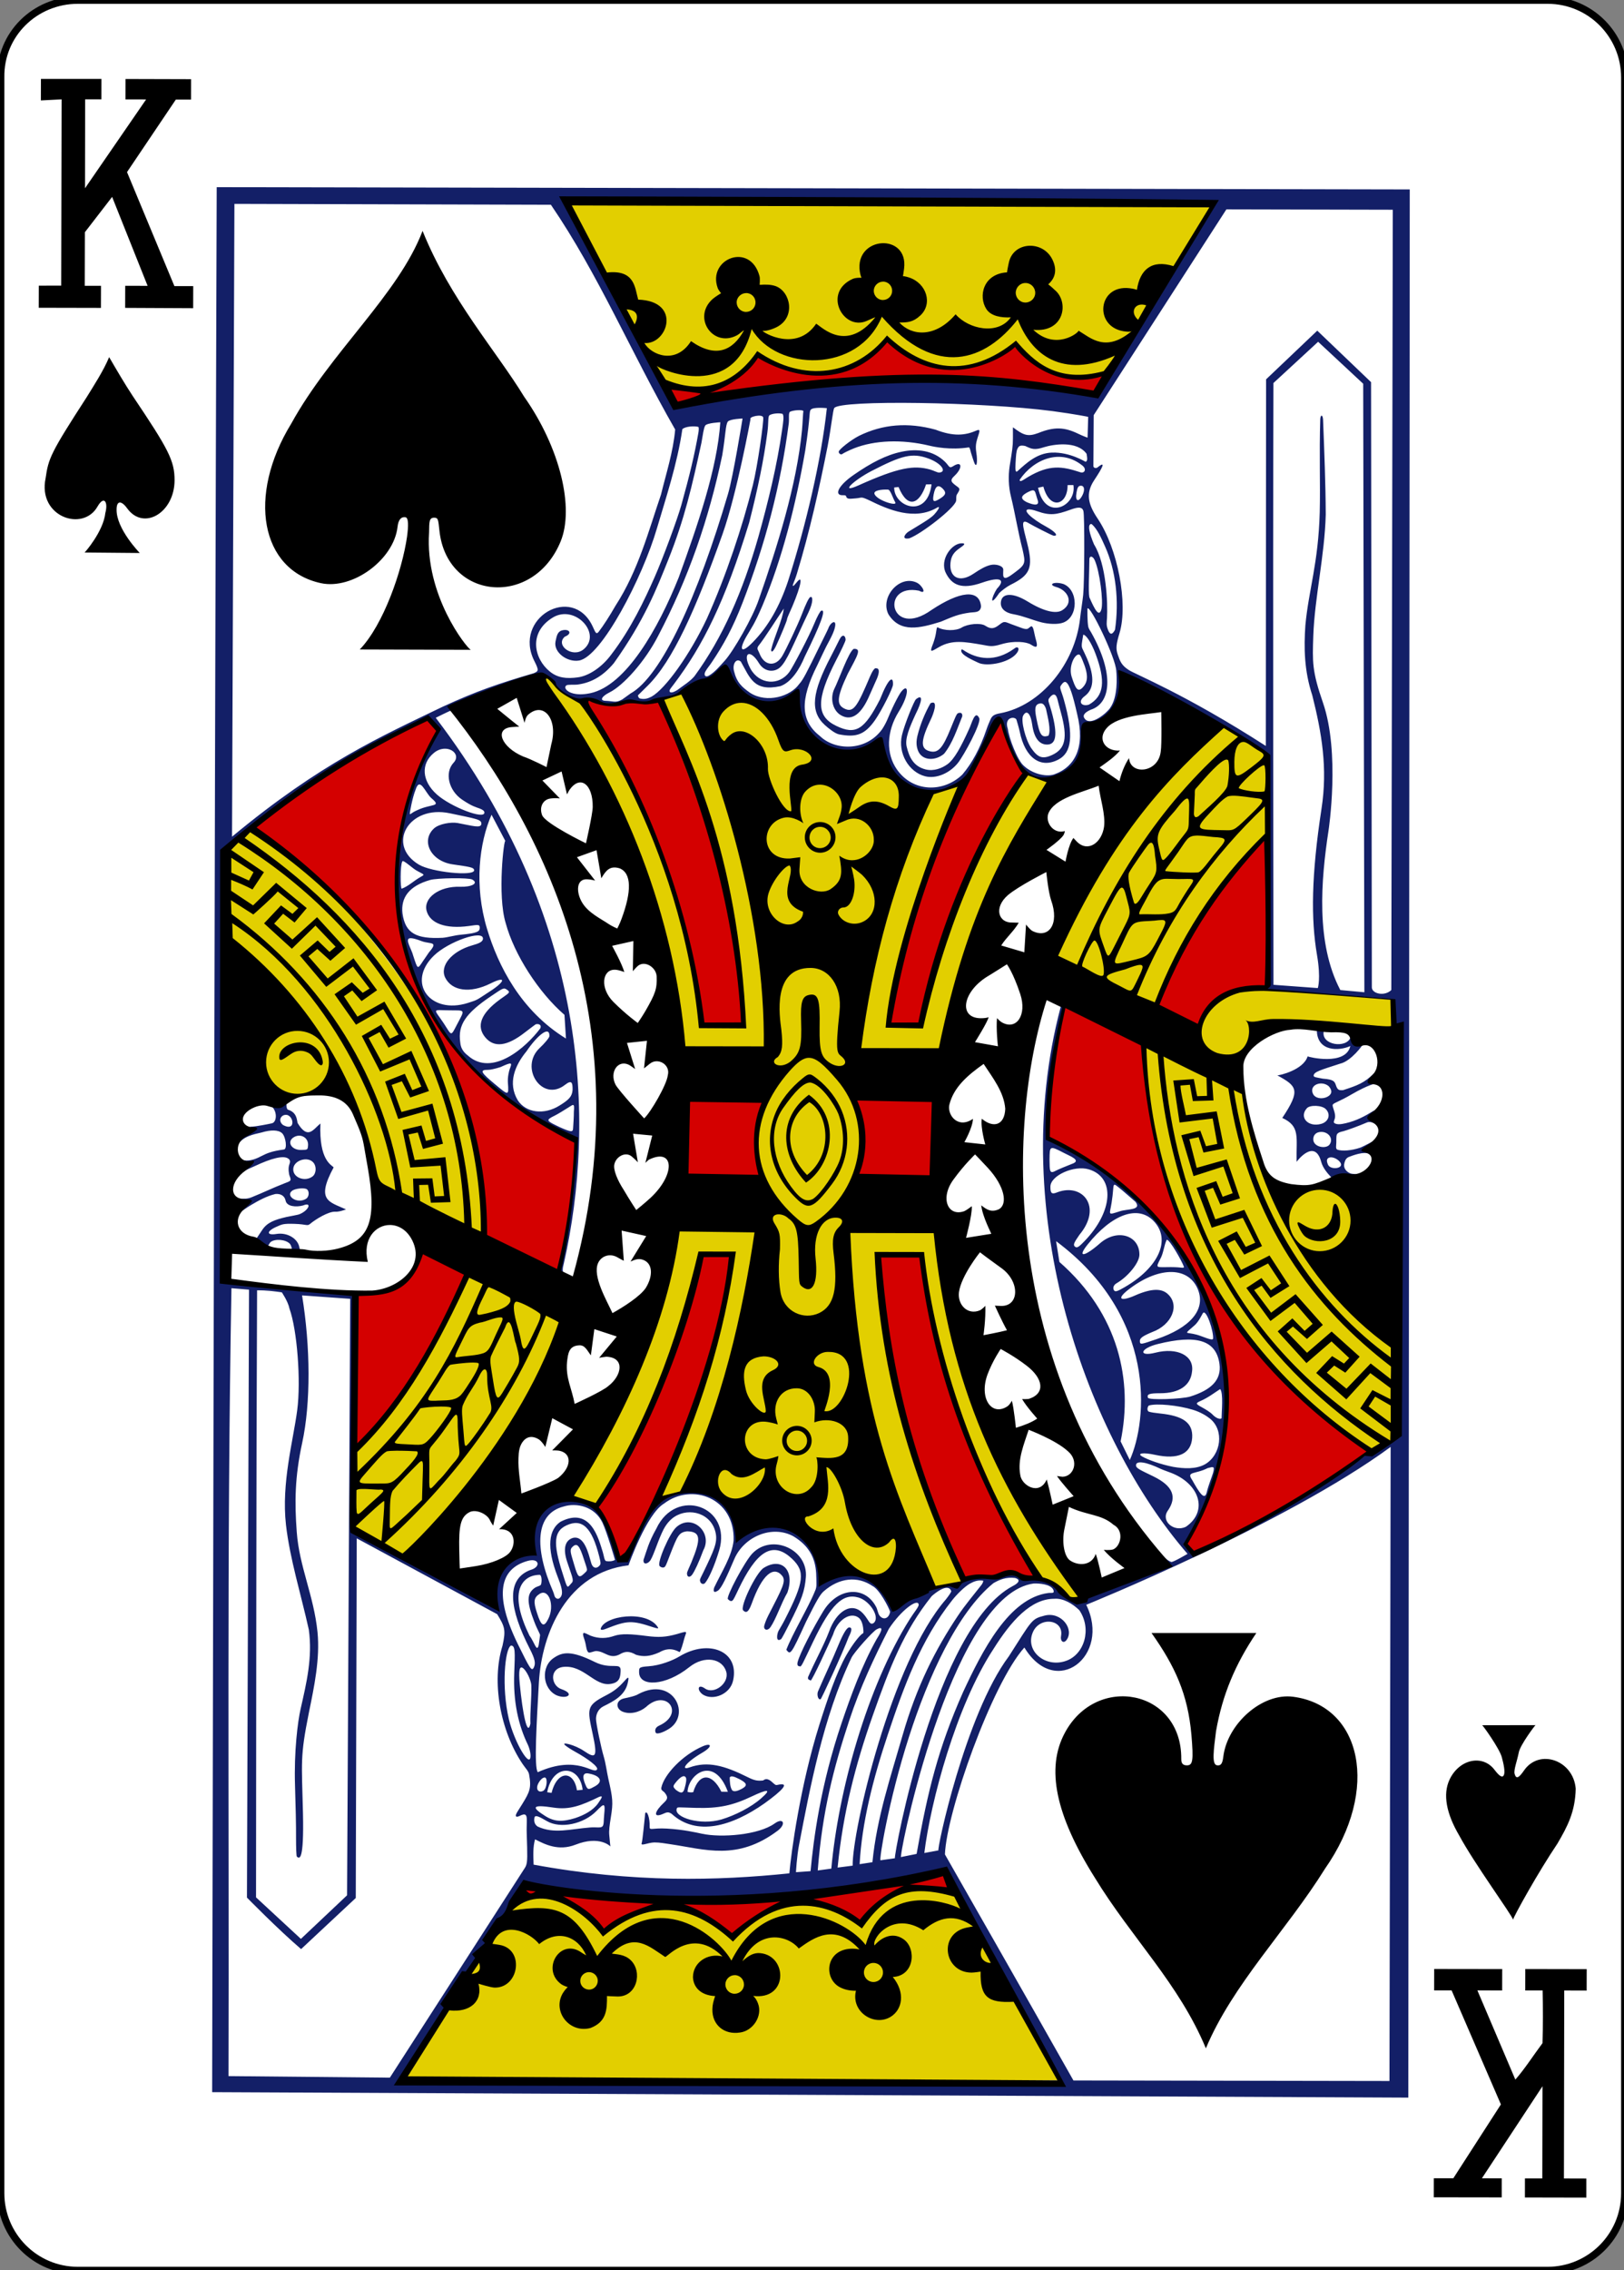 <?xml version="1.0" encoding="utf-8"?>
<!-- Generator: Adobe Illustrator 17.1.0, SVG Export Plug-In . SVG Version: 6.00 Build 0)  -->
<!DOCTYPE svg PUBLIC "-//W3C//DTD SVG 1.1//EN" "http://www.w3.org/Graphics/SVG/1.1/DTD/svg11.dtd">
<svg version="1.1"
	 id="svg4423" xmlns:dc="http://purl.org/dc/elements/1.1/" xmlns:cc="http://creativecommons.org/ns#" xmlns:rdf="http://www.w3.org/1999/02/22-rdf-syntax-ns#" xmlns:svg="http://www.w3.org/2000/svg" xmlns:sodipodi="http://sodipodi.sourceforge.net/DTD/sodipodi-0.dtd" xmlns:inkscape="http://www.inkscape.org/namespaces/inkscape" inkscape:version="0.48.2 r9819" sodipodi:docname="KS.svg"
	 xmlns="http://www.w3.org/2000/svg" xmlns:xlink="http://www.w3.org/1999/xlink" x="0px" y="0px"
	 viewBox="260.4 370.3 223.2 311.8" enable-background="new 260.4 370.3 223.2 311.8" xml:space="preserve">
<rect x="260.4" y="370.3" width="223.2" height="311.8" fill="#808080" stroke="none"/>
<title  id="title3000">Vectorized Playing Cards 1.0</title>
<sodipodi:namedview  inkscape:snap-bbox-edge-midpoints="false" pagecolor="#ffffff" bordercolor="#666666" borderopacity="1.0" id="base" showgrid="false" inkscape:zoom="1" inkscape:cx="426.43011" inkscape:cy="532.13633" inkscape:pageopacity="0.0" inkscape:pageshadow="2" inkscape:window-width="942" inkscape:window-height="1036" inkscape:window-x="960" inkscape:window-y="0" inkscape:window-maximized="0" inkscape:current-layer="CropMarks" inkscape:snap-bbox="true" inkscape:bbox-paths="true" inkscape:snap-bbox-midpoints="true" inkscape:snap-global="false" inkscape:bbox-nodes="true" inkscape:document-units="px" inkscape:snap-page="true">
	</sodipodi:namedview>
<g id="layer1" inkscape:label="KS" inkscape:groupmode="layer">
	<g id="g3963" transform="translate(-735.7,-1384.075)">
		<g id="g3888">
			<path id="rect6969-9" fill="#FFFFFF" stroke="#000000" stroke-width="0.997" d="M1006.8,1754.4h202c5.9,0,10.6,4.8,10.6,10.6
				v290.6c0,5.9-4.8,10.6-10.6,10.6h-202c-5.9,0-10.6-4.8-10.6-10.6V1765C996.1,1759.1,1000.9,1754.4,1006.8,1754.4z"/>
			<g id="g3797-8" transform="matrix(0.154,0.002,-0.002,0.154,1013.458,1809.369)">
				
					<path id="path4096" inkscape:connector-curvature="0" sodipodi:nodetypes="ccccccccccscsscssssscssssssccsscccccsscccccccccccccccsccccsccccccccssssscccscccccsssccccccsscccccccccccsssscccccccccccsssccccccsccccccsccccsssccsccccssssscccscssccccccccccccscccccccccsscccccccccccccccccccccccccccccscccccccsccccccccssccccscccccccccccccssccccsccccccccsccccccccccccccccsccssscsccccccccscccsssscccccccscccccccscsccccsccccccccccsccssccsssscssscssccssccsssccsssssccccscccccsccsccsssssccsssccssssssccsssscsccssscccssscccccccccsssccscccccssscccccccsccccccccccccccccccccsccscccccscscccccccccccccccccccsssccscccccccccccccccccccccccscscssccscccsccccccccsssssssccccccccccccccccccsccccssssscscssccscsscccsccccssssscscccccccccccssccscccccccccsccccscccccssscccsssssssssccsssscsssccsscsscssccssccsscccccscsssssssssssssscccsccccscccsccccsccccsccccsccssccccsccsssccssssssssccscsccssscsccssscccssscsscccsccccsssscssscccccccccsccsccscccssccscccssccscsccccccccccccccccccscsccccccccsscccscsssccscscssccccccscccssscscsscscscscssscccsssscccssssssscsssssssscssscsscssssscscscsscsscsccccsscccccccssccsscssccsccssccscccsscsscccccscccscsscsscscccsccccccscsscsccccccccccsccccsccccssscssccccscccscssccscsccscsscssscsccsssscccsscccscscsssccscssscsscssscscscscccccssssscssccssscsscccsscc" fill="#131F67" d="
					M78.2-191.2L1142.8-203l20.8,1701.5l-1067.4,9C96.2,1507.5,83.8,397.2,78.2-191.2L78.2-191.2z M853.1,1489.6
					c-40.4-71.1-104.4-186.9-106.3-187.8c-23,12.5-258.9,46.6-372.9,17.4c-38.2,58.5-75.7,116.5-108.9,174.4L853.1,1489.6z
					 M487.9,1279.7c-5.9,0.2-12.5,3.9-11.3,0.7c0.7-1.8,2.2-20.2,2.8-26.7c1.7-2.9,4.3,4.7,4.1,11.8c-0.1,4.1,1.8,1.1,15.3,1.7
					c14.6,0.6,26.5,3.2,31.5,4.2c17.3,3.5,50.5,0.5,64.7-10c7.7-5.7,10.6,0.3,2.8,6.4c-35.7,27.5-64.3,17.5-95.6,13.3
					C497.5,1280.5,492.7,1279.6,487.9,1279.7L487.9,1279.7z M502.9,1253.9c-2.3-1.4-3.7-1.6-6.6-0.2c-11,5.2-8.2-2.1-0.3-9.6
					c3.6-3.4,3.5-5.1,0.7-8.7c-1.4-1.8-3.7-2-3.2-4.7c2.3-11.6,18.5-29.4,36.7-37.4c7.6-3.3,8.8,0.2-0.7,5.9
					c-14.7,8.8-19.4,16.3-11.1,13.2c16.2-6,31.1-2.1,52,8c6,2.9,8.7,3.4,13.8,2.8c3.7-3.1,7.1,0.5,9.4,2.5c1.5,1.1,1.8,1.7,3.4,1.3
					c11.8-2.9,4.8,4.7-11.3,16.6C557,1264.3,525.5,1274.2,502.9,1253.9z M547.6,1258.4c11.8-3.7,26.2-11.2,34.9-19.1
					c10.7-9.5,4.6-8-7.7-2c-17.8,8.8-30.3,11.4-50.5,11.1c-16.9-0.2-16.3-0.9-16.9,1.2C505.3,1257.1,528.6,1264.3,547.6,1258.4z
					 M514.5,1230.1c0.9-3.2,1.6-7.4,0.7-8.7c-1.6-2.5-4.9-0.6-9.1,4.8c-2.6,3.3-2.2,3.8,0.4,6.4c1.3,0.9,2.3,1.5,3.1,1.9
					C513.2,1236,513.8,1232.7,514.5,1230.1L514.5,1230.1z M522,1234.4c5-17.6,16.6-17.4,25.1-0.7l5.8,0c-12.4-32.5-35.4-15.7-36,0.5
					C519.6,1235.1,522,1234.4,522,1234.4L522,1234.4z M565.3,1230.9c5.4-3.1,4.6-5.2-2.4-8.7c-5-2.5-7.6-3-8.5-1.3
					c0.1,3.6,0.3,8.8,2.5,11.6C559,1233.9,562,1232.6,565.3,1230.9z M487.9,1181.9c-1-1.6-0.9-4.7,2.9-6.4c23.4-11.1,6-33.7-12-16.4
					c-5.7,4.8-14.2,7-20.9,4.3c-6.2-2.6-6.4-10.2,1.8-11.9c2.7-0.6,9.6-2.1,12.2-3.9c31.4-17.1,48.5,19.2,26.3,31.5
					C493.7,1181.8,488.8,1183.4,487.9,1181.9z M399.1,1149.7c-12.9-5.6-14.8-25.6-2.9-33.5c7.6-5.3,15.4-6.8,36.5,3.3
					c14.9,7.1,23.4-0.8,23.1,7.7c-0.2,5.2-0.4,10.4-9.1,11.7c-14,2.2-23.8-16.6-41.8-14.7c-13,1.4-11.2,16.9-1.7,19.9
					C415.8,1148.3,408.2,1153.3,399.1,1149.7z M634.6,1150c-2.3,1.1-3.5-4-2.5-6.7c6.2-15.1,12-27.2,17.6-41.4
					c4.5-11.3,7.6-16.2,9.6-16.2c2.1,0,3.1,1.6-0.4,8.6C653.8,1108.4,634.7,1151.2,634.6,1150z M529.5,1147.3
					c-5.7-3.9-4.8-9.9,1.7-5.5c8.3,5.7,21.8-5,18.9-15c-3.5-12-19.7-14.8-33.1-3.8c-21.1,17.3-44.5,18.4-44.7,5.1
					c0-3.8-0.6-4.7,8.3-5.4c10.3-0.8,21.9-5.6,27.6-9.2c25.8-16,53.5-5.5,48.1,20.8C553.9,1146.7,538.7,1152.9,529.5,1147.3
					L529.5,1147.3z M433.9,1109.7c-2.1,0-5.9,2.1-7,1.3c-2.2-1.6-1.9-6.2-3.7-11.2c-3.3-8.8-0.1-6.1,5.4-3.7
					c7.6,2.8,14.7,2.2,21-0.1c6.5-2.3,15.1-1.9,28.9-0.3c11.1,1.3,17.3,0.8,27.3-2.1c10.9-3.5,8-2.3,6.3,4.4
					c-1.1,4.4-2.6,10.3-3.9,11.7c-7.6-4.1-13.3-2.4-18.2,0.5c-8.1,3.7-13.9,4.3-20.6,2.4c-6.3-3.5-10-3.1-15,0
					C445.7,1116.9,441.7,1110,433.9,1109.7L433.9,1109.7z M596.3,1089.5c1.5-2.7,3.7-6.4,5.7-10.5c16.5-33.4,17.5-42.7,5.5-53.8
					c-16.2-14.9-29.7-8.2-44.7,22c-3.6,7.3-5.8,12.8-7.3,15.1c-1.7,2.6-3.7,0.6-4.8-0.4c-1.9-1.9,14.7-34,21.3-41
					c17.2-18.4,49.8-4.2,48,20.6c-0.9,12.5-3.2,19.4-14.5,42.4c-2.8,5.7-5.2,10.5-6.7,12.9C593.7,1100.5,594.8,1092.3,596.3,1089.5z
					 M437.5,1090c2.5-11.9,40.7-17.8,50.9-2.4c1,1.5,0.4,1.5-3.9,0.3c-19.5-6.2-23.4-5.8-41.9,1.7
					C439.8,1090.8,437.8,1091.2,437.5,1090z M583.3,1086.1c0-1.1,1.4-5.5,3.5-9.8c12.5-25.2,15.9-31.2,12-35.9
					c-7.7-9-17.8-1-26.8,25.2c-3.4,9.8-5.8,7.7-7.5,6.2c-3.3-2.9,10.8-33.5,17.7-38.1c15.7-10.2,28.2,1.3,21.5,21.7
					c-5.3,9.3-9.7,23.5-14.7,31C586.5,1090,583.3,1089,583.3,1086.1L583.3,1086.1z M525.7,1046.1c-0.8-1.3,0.7-3,6-14.7
					c7.3-16.1,9.6-22.1,6.5-31.2c-5.6-16.2-26.2-20-38.6-9.2c-4,3.5-6.8,8.3-8.6,12.6c-4.4,10-8,22.9-10.7,25.6
					c-2.3,2.4-5.6,2.9-5.4-1.2c2.9-8.7,4.2-15.4,11.1-28.1c17.1-37.9,67.7-21,56.3,18.8c-4.2,14.5-9.1,25.4-12.1,29
					C528.5,1049.8,525.8,1048.1,525.7,1046.1z M513.9,1039.3c0-1.2,1.8-4.8,3.8-9.8c8.3-21,8.3-27.5-4.2-27.6
					c-7.4,1-8.5,4.1-14.8,20.7c-2.1,5.4-3.2,9.2-4.4,10.9c-1.3,1.8-3.9,0.8-4.9-0.3c-2.7-2.7,8.6-29.9,14.7-35.1
					c14-12.4,32.5,4.8,24.1,20.5c-3.9,10.9-7.3,18.4-9.6,21.8C516.5,1043.4,513.9,1043,513.9,1039.3L513.9,1039.3z M210.2,798.5
					l-43-2.5c8.1,45.6,9.1,95.8,1.8,131.6c-6.2,30.5-6.1,53-3.8,79.4c2.6,30.7,16,56.6,19.7,89.2c2.6,23.6-2.3,48.3-6.8,71.9
					c-7.4,39.4-5.8,43.5-4.1,89.5c1.5,42.7-2.5,41.2-5,38.8c-0.4-0.4-0.8-7.9-0.9-16.9c0-9-0.8-31-1.5-46.2
					c-1.4-30.5,1.7-57.5,4.1-68.6c4.8-22.6,10.2-45.8,6.4-70.7c-7.4-31.4-17.7-62.8-21.6-93.2c-4.7-37.4,5.5-75.1,8.7-102.4
					c3.1-26.3-1-71.7-8.1-90.5c-1.3-6.3-7-14.4-7-14.4c-6.5-0.8-13-1.7-22.1-1.5c1.5,180.4,4,360.9,6.1,541.3l40.5,36.5l40.7-39.4
					L210.2,798.5z M215.4,1005.4c0,0,61.5,34.3,129.2,68c-6.9-39.3,13.4-45.4,32.5-50.2c-5.4-76,64.8-61.2,76.2,4.8l6.9,0
					c11.8-33.1,23.5-55.9,51.1-61.7c21.4-4.4,42.6,8.8,48.3,40.5c-1-2.2,70.5-42.8,73.4,41.2c32.4-20.5,55.9-3.4,65.6,22.1
					c13.6-21.1,48.1-22.4,59.1-24c3.8-4.5,10.5-7,22.9-7.1c10.6-0.7,24.7-8.7,32.1,0.8c11.1,1.6,19.6-0.5,29.1,6.7
					c7.6,5.6,16.2,18.3,28.7,9.3c23.8-11.8,50.7-17.2,72-31.3c0,0-5.8-7.2-4.1-6.2c0.6,0.4,3.3,3.8,7.4,5.3
					c1.4,0.6,14.5-7.4,14.5-7.4c-90.4-101.4-166.1-300.4-119.6-485.8c1.3-3.2-4.1-4.3-6.8-5.4c0.8-1.4,13.9,0.3,8.5,12.1
					c-5.2,35.5-11.1,73.9-12.2,103.3c0,3.6,0.4,6.8,0.4,6.8c201.2,89.7,178.9,289,128.2,358.8l8.2,10.7
					c3.6,2.4,156.5-88.7,151.4-92.3l29-14.8l-9.1-390.2l-115.3-7.5c0,0,1.2-3.3,2.6-4.2c0.8-23.8-1.7-59-0.9-88.6
					c-0.5-84.3,0-113-1.1-115.3c-35.8-22.9-89.1-56.3-133.9-72.3c1.8,0.5-0.3,34.9-1.7,36.9c-41.6,13.7-22,30.4-37.2,48.8
					c-10.2,11.4-34.4,13.9-46.3,0.4c-14.1-13.3-21-44.1-21-44.1c-21.8,23.7-17,52-46.4,63c-47.2,24-63.1-45.9-60.3-44.4
					c-18,17.7-68.9,32.4-75.2-41.2c-22.7,21.3-48.6,11.1-59.8-14.6c-14,0.6-29.6,11.8-43.7,17.8c-13.1,5.9-29.9,9.5-42.4,9.4
					c-15.6,2.1-28.5,2.1-42.6-1.9c-6.6,2.2-21.6-4-26.3-13.1c-7.1-8.2-13.3-8.6-20-7c-22.7,12.2-47.1,15.4-73.9,28.2
					c-1.7,1.2,2.4,3.3,1,2.9c-0.6-0.2-14.1,6.8-14.1,6.8c138.4,177,147.8,357.1,120.6,485.1c-1.1,4.4-1.7,7.7,1.3,11.1
					c-4.3-0.7-4.4,0.6-5.2-2.2l13-107.4c0.3-13,1.9-12-9.6-16.7c-10.6-4.3-20.7-8.5-29.5-13.8c-33.5-24.2-71.5-53.9-90.2-91.4
					c-53.2-80.4-37-177.2,1.3-254.2l-9.9-10C158.2,338.5,91.3,400.8,91.3,400.8l4.7,382.9l117.6,12.2L215.4,1005.4z M155.9,750.3
					c-3.8-4.1-13.4-4.7-17.4-1.5c-0.9,0.8-2.8,4.9-3.4,4.7c-5.3-1.3-9-2.4-9.8-6.8l5.6-8.6c4.4-6.8,10.8-9.2,21.7-11.9
					c3.8-0.9,9.7-1.8,11.7-2.7c8.1-3.6,10.9-11.2,2.7-7.7c-6,1.7-14.5,1.3-15.6-4.2c-1-4.5-4.9-6.2-9.2-5.7
					c-7.9,2-15.2,6.2-22.2,10.5c-3.1,1.9-9,6.2-9,6.2c-0.9,1.5-4.5-9.1-1.3-12.3c4,0.4,7.4,0.4,11.3-1.2c9.7-4,19-8.7,28.7-12.6
					c6.2-2.5,6.8-2.3,5.1-6.7c-0.8-1.6-1.6-7-0.6-9.9c1.1-3,1-4.5-1-5.8c-4.4-2.9-15,0-29.8,7.2c-4.5,2.2-7.5,3.1-10.3,5.5
					c1.8-4.7,0.7-5.6,0.6-10.5c6.1,0.7,11.5-1.8,16.3-4.4c4-2.1,8.4-4.2,19.4-5.8c3-0.4,1.5-11.3-1.9-14.5c-3.3-3-10.1-3-18.3-0.4
					c-7.3,1.8-16.4,3.6-21.4,11.5c-6.3,6.1,0-10,11.6-16.5c5.1-0.2,16.3-2.7,18.9-3.3c4.5-1,5.1-11.5-1.5-15.9
					c-4.1-3.5,14.8-3.8,14.4-2.7c-0.2,0.6-0.4,5.1,1.1,6.2c8.2,2.3,8.2,9,8.9,11.8c9.5,15.2,14,5.5,20.4,0.2
					c-1,33.3,10.7,36.9,12.3,39c-15.7,30-3.6,30.6,11.5,37.3c0,0-5.7,2.4-9.5,2.2c-6-0.3-17.4,6.9-22.3,11.1
					c-2.7,2.3-2.8,0.4-13.9,0.2c-10.4-0.2-11.2,0.6-15.9,2.7c-9.3,4.2-9.2,8.1-0.1,6.5c9.7-1.7,19.4,4,20.6,12.1
					c0.8,1.5,0.1,4.2,0,4.1c-2-0.4-6.6,0.5-6.6-0.5C157.8,756.5,157.7,752.9,155.9,750.3z M169.7,709.8c2.6-1.7,3-6.5,0.7-8.4
					c-2.1-1.7-11-0.7-13.5,1.6C151.3,707.5,161.7,714.9,169.7,709.8z M175.2,689.8c3.2-2.6,3.6-8.7,0.7-12.2c-4.9-6-17.4-2.2-18,5.4
					C157.2,691,168.4,695.1,175.2,689.8z M170.8,662.3c0.5-6.6-6.1-10.8-12.2-7.6c-7.5,4-2.8,12.2,6.6,11.6
					C170.5,666.1,170.5,666.1,170.8,662.3z M148.4,635.7c-3.5,1.8-3.6,5.9-0.3,8.5C161.4,651.3,157.2,631.8,148.4,635.7z M1075,665
					c-6.1-21.3-21.9,0.1-21.9,0.4c-0.8-21.9,3.2-31.7-13.3-39c16.3-25.1,12.8-28.5-4.9-37.9c1.6,0.1,23.2-5,26.8-17.3
					c0.8,0.6,34.1,8.3,38-9.7c-10,4.7-29.6,5.6-30.1-13.8c1.9-0.6,6.5,0.3,6.2,0.9c-2.5,12.5,20.3,15.3,23.9,5.4c0,0,7.7,5,11.1,5.8
					c0.4,0.2-10.2,15.2-19.9,17.5c-17.6,6-23.6,7.6-23.6,11.1c0,1.4,2.9,1.5,8.1,2.5c11,0.6,10.8,3,12.2,6.6
					c1.3,3.2,2.5,3.8,6.2,3.4c12.5-4.3,18.7-6.5,27.3-15.3c1.1-0.2,2.4,9.1,3.1,9.4c0.1-1.5-8.8,1.2-22.5,9.4
					c-11.1,6.7-15.5,7.7-16.9,9.4c-1,1.3,1.7,5.4,2.1,9.9c0.3,3.8-2.2,5.6-0.4,6.8c2.2,1.3,5.5,1,9.9-0.1
					c9.7-2.4,16.8-6.3,25.4-11.8c-1.8,3.5,1.4,12.3,1.4,12.3s-4.3-3-7.9-1.4c-6.8,3.1-17.8,7.2-20.7,8c-2.9,0.7-4.1,1.1-5.2,2.1
					c-1.4,1.2-1.1,4-1.1,8.1c0,2.9-0.8,5.6,1.1,6.4c4.1,1.3,12.3,0.8,20.6-2.2c3.6-1.6,11.1-5.8,11.1-5.8l-2.2,12.3
					c-3.2-3.5-12.3-0.8-18.4,1.7c-3.1,1-4,2.9-4.7,5.6c-1.3,4.6,1.6,7.7,5,9.2c2.3,1,5.7,0.5,5.7,0.5c-15.7,6.2-12.6,8.3-21.8,3.9
					C1080.6,675.1,1076.6,670.6,1075,665z M1091.6,664.8c-2.7-3-7.2-4.7-9.9-3.4c-2.4,1.3-1.5,3.9-0.7,5.9
					C1083.1,672.8,1096.9,670.9,1091.6,664.8z M1082.2,649.7c3.7-4.9-0.5-11.3-7.3-11.3c-4.8,0-7.3,3-7.2,6.7
					C1067.8,652.1,1079.1,653.8,1082.2,649.7z M1074.4,631.3c6.8-1.9,8.9-8.6,4.1-13.3c-3.4-3.4-14-3.7-16.8-0.6
					C1054.5,625.4,1062.7,634.6,1074.4,631.3z M1079.8,607c4-2.1,4.7-5.5,1.1-9.4c-6.5-5.4-17.8-1-14,6.9
					C1068.8,608.5,1074.9,609.6,1079.8,607z M251.4,432.2c6-2.3,10.4-7,16.7-10.7c4.3-2.4,3-2-2.6-5.1c-4.4-1.9-13.1-10.6-13.9-8.5
					C249.7,411.6,250.2,432,251.4,432.2z M407.1,644.1c0.2-4.2,0.6-10.4,0.5-15c0.7-8.8-0.8-6.2-5.6-3.3c-3.5,2.3-9.1,5.8-11.3,6.9
					c-8.7,4.4-7.6,4.7,4.7,10.4C405.8,647.6,406.9,647.2,407.1,644.1z M394.8,623.7c8.3-5.3,11-8.1,11.4-14c0-6.8-0.9-9.2-6.8-4.5
					c-20.2,16.2-41.4-14.9-23-32.6c3.8-3.6,8.5-9.2,8.5-10.6c0.2-10.1-11.1-0.2-20.3,13.8c-10.2,12.7-16.5,28.6-7.2,43.7
					C364.8,630.6,381,632.6,394.8,623.7z M348.4,603.8c-0.4-4.9,0.9-10.5,1.5-12.1c2.2-5.8,2.1-6.5-8.2-1.6c-4.1,1.4-9,2.6-10.9,2.6
					c-8.5,0-6.3,2.7,5.9,12.6C349.1,615.3,349.5,616.2,348.4,603.8z M376.7,555.1c1.3-3.1-1.4-4.2-4-3.6c-0.2,0-4.6,3.4-9.8,7.5
					c-15.7,12.6-27.2,14.1-35.2,4.8c-8.1-9.5-4.9-20.9,12.8-34.1c7.8-5.8,9.7-6.2,5.9-8.7c-2.9-1.9-3.1-1.6-14.2,6.1
					c-22.5,15.6-29.2,26.1-26.8,41.3c0.5,6.2,3.9,9.5,7.1,11.9C334.3,599.2,364,572.6,376.7,555.1z M399.7,563.9l-1.6-21.1
					c-23.3-19.6-45.6-53.2-53.5-81.1c-8-24.8-2.4-76.9-1.2-73.1l-12.7-23.4c-10.6,25.1-14.9,63.2-2.7,101.8
					C338.4,499.9,359,539.6,399.7,563.9z M302.3,552.7c7.2-14.1,7.4-12.6-6.7-12.6c-16.2,0-14.4-1.9-5.1,11.7
					C297.9,562.8,296.7,563.8,302.3,552.7z M311.8,533.3c9.3-3.1,7.2-2.4,19.4-10.5c14.1-9.3,14.6-14.4,0.5-7.1
					c-18.2,9.3-34.3,7.1-40.4-4.6c-5.4-10.5,5.5-23.8,23.7-29.2c6.2-1.8,9.5-3.4,9.5-6.1c0-8.3-31,3.1-43.7,15.8
					C256.4,516,278.4,544.4,311.8,533.3z M271.5,496.1c0.8-1.3,3-4.3,5-7.5c8.6-10.2,1.3-7.1-6.5-9.8c-4.1-1.5-8.4-2.9-10.8-2.5
					c-4.6,0.8,1.7,9.6,3.2,15.4C266.8,504.5,266.3,504.1,271.5,496.1z M304.3,472.6c15.7-1.7,17.2-3.2,17.2-6.5
					c0-3.2-1.9-2.6-9.8-1.4c-20.8,3.1-34.7-2-37.8-13c-3.2-11.4,10.8-22.3,29.6-21.9c10.2,0.2,16.9-3.3,10.7-6.6
					c-3.2-1.7-31.3-1-37.6,0.9c-18.6,5.6-26.1,16-24.2,30.3c2.8,17.6,12.5,22.6,36.1,21.1C293,475.1,298.8,473.2,304.3,472.6z
					 M315.8,415c0-2.8-4.5-3.1-19.3-5.1c-19.7-2.7-28.7-20.7-17-31.8c4.5-4.2,15.2-6.1,21.1-5.1c13,2.2,21,4.8,21.1,0.4
					c0-3.9-3.8-4.2-28.2-9c-36.9-7.3-56.7,28.9-27.1,46.1C277.6,417.1,315.8,420.5,315.8,415z M324.3,363.4c0-1.4-1.2-2.4-4-3.5
					c-4.1-1.5-6.8-1.8-16-7.8c-12.2-8-16.1-23.9-8.1-32.8c7.8-8.4-6.5-18-17.7-8.5c-11.6,9.8-10.5,25.1,3.2,37
					C294.3,358.7,324.4,369.9,324.3,363.4z M264.6,361.9c12.7-6.1,22-2.8,12.1-10.9c-5.6-5-10.4-19.4-14.1-7.1
					c-2.8,7.3-4.9,20.2-4.9,21.5C258.6,366.2,258.4,364.7,264.6,361.9z M717.2,325.9c-14.6-3.5-24.8-20.2-21.2-36.4
					c2-9.2,10.4-30.8,12.1-32.2c6.4-5.2,5.6,1.6-0.2,13.4c-5.3,12-9.3,21.7-7.6,28.8c2.5,10.1,6.7,17.8,17.3,20.3
					c7.5,1.7,14.5-1.4,19.2-4.8c6.2-4.5,12.1-15.9,19-31.7c2.2-4.4,5.1-18,9-9.8c1.9,4.3-13,32.9-18.6,40.2
					C739.1,322.8,727.1,328.3,717.2,325.9z M805,315.3c7.2,6.7,19.2,10,27,7.5c19.2-7,27.7-25.1,20.1-54.1
					c-3.9-16.3-7.1-26.4-10.3-28.3c-1.6-1-3.2,0.9-4.7,3.2c-1.3,2,0.8,4.9,3,12.5c9.5,32.2,7.3,46.8-3.8,53.1
					c-16.2,9.1-30.2-1-35.2-24c-0.8-3.6-3.1-10.8-3.1-10.8c-1.3-3.2-11.4-2.4-7.6,8.3C791.5,290.9,799.4,310.7,805,315.3z
					 M886.5,229.8c-0.4-11.4-24.9-60.4-26.5-55.2c0,0,0,11.5,1,16.1c0.4,1.7,1.6,3.3,2.7,5.1c21.3,36.8,18.4,63,0.3,68.9
					c-6.1,2.9-7.4,5.6-4.7,8.5c5.6,6,19.5-6.1,22.2-10.5C888.3,252.8,887.1,235.1,886.5,229.8z M536.9,225.3
					c7.8-8.8,24.7-39.2,29.8-55.1c15.8-47.3,32.4-101.7,36.6-151.8c0.5-6.3,0.7-16,1-16.8c-1.3-1.4-9.4-0.6-12.1,0.9
					c-1.3,1.7-0.4,5.4-0.8,10.3c-6.7,56.4-19.6,107.9-39.1,160.3c-8.5,22.8-16.5,37.8-26.9,53.7c-1.8,2.8-4.1,5.6-5,7.3
					c-2.6,3.9-0.6,6.4,2.4,4.7C528.3,235.6,533,229.6,536.9,225.3z M510.2,239.3c24.7-34.7,42.1-76.1,55.4-125
					c8.4-31.6,15.8-63.6,20-96.2c0.9-7,1.6-11.6,0.2-13.7c-3.4-0.9-9.7-0.2-11.9,1.5c-1.3,2-0.4,6.1-1.5,15.4
					c-2.9,24.2-7.5,48.6-15.2,80.5c-20.6,70.6-39.9,110.3-65.4,145c-2.1,2.9-3.9,4.8-3.7,6.1c0.3,1.8,2.8,1.6,6.9-1
					C500.4,247.7,506.4,244,510.2,239.3z M472.2,258c12.2-7.1,33.5-37.5,48.4-70.2c16.7-38.6,30.6-82.1,39.5-119.7
					c3.9-16.5,9.2-57.7,8.4-60.4c-1-3.2-13-0.4-11.3,1.8c0,0-11.2,66.2-23.6,102.7c-23.1,67.9-43.1,113.9-65.1,136.2
					c-2.9,2.9-8.5,8.6-8.5,8.6s0.1,2.5,2,2.9C466.4,260.8,469.3,259.5,472.2,258z M453.3,255.5c27.5-15.7,59.2-88.2,84.7-179.1
					C542.4,60.9,550.1,9,550.1,9s-11,0.5-13.1,2.9c-2.1,3.2-1.7,11.1-4.6,30.1c-11.3,57.4-28.7,109.8-55.1,161.8
					c-11.4,23-30.6,44.8-42.8,51c-6.8,3.5-8.8,7.3-3.8,7.5c8.4,0.2,9.2,2,15.3-1.4L453.3,255.5z M841.9,1057.8
					c-20.8,0.2-38.2,20.2-53.6,45.4c-32.9,51.5-54.4,137.3-59.4,182.8l12.6-2.5c-1.9,0.9,22.2-121.2,60.5-173.8
					c20.6-33.1,19.7-33.6,31.5-36.8c14.9-4,27,12,19.7,21.7c-2.6,3.3-5.6,0.9-4.8-3.7c2.5-14.9-19.4-17.6-25.3-2.8
					c-6.8,16.9,12,31.7,30.1,24.9c16.2-5.9,22.8-28.7,11.2-45.3C858.4,1062,849.8,1057,841.9,1057.8z M732.5,1056.9
					c-24.5,31.4-36.5,63.6-51.3,107.4c-14.8,43.8-25.3,86.7-29.5,135.7l13.4-1.9c-0.8-31.5,32.1-181.9,80.2-238.6
					c2.7-3.6,4.8-6.6,4.6-7.4C747.1,1044.6,735.7,1053.9,732.5,1056.9z M787.4,1044.6c-31.9,26.7-57.1,84.5-73.5,137.9
					c-17.7,57.7-25.4,110.5-24,110.5l12.8-2c-1-3.3,33.7-206.4,101.9-244c5.9-3,7.1-6,2.1-7.3
					C798.9,1038.8,792.7,1041.4,787.4,1044.6L787.4,1044.6z M823.5,1044.4c-70.3,10-113.9,225.9-115.3,243.8c0,0.3-0.2,1.7-0.2,1.7
					l14-3c0,0,0.1-0.7,0.2-1c9-55.1,18-93.8,39.4-143.8c16.7-37.1,39.8-84.4,75-89.4c2.9-0.4,5.6,0.7,4.5-2.6
					C838.8,1044.7,828.3,1044.2,823.5,1044.4L823.5,1044.4z M403.1,981.2c-25.4,6.8-25.9,37.2-8.5,75.9c1.3,2.9,1.1,4.5,2.4,5.6
					c2.9,2.5,5.2-1.1,5.5-3.4c0.5-3.5-1.1-8.3-3.9-15.2c-10.8-26.8-8.4-42.3,1.9-49.3c26.5-14,33.9,14,38.1,26.9
					c1,3.1,1.4,7.5,3.1,7.7c5.3,0.7,7.8-1.2,7.8-1.2c0,0-7.3-24.1-11.7-33.2C430.6,980.5,414.1,977.6,403.1,981.2z M218.8,1012
					l3.3,320.7l-48.2,46.2c-21.1-17.6-48.9-45.3-48.9-45.3l-5.2-542.1l-15.7-1.1c-1.2,232.9,4.1,469.3,6.5,702.6l144-0.5
					l117.1-187.1c0,0,1.5-2.2,1.9-3.4c1.4-3.6,1.2-9,0.3-28.7c-0.4-8,0.5-14.2-0.8-16.1c-1.2-1.9-3.8-0.5-6.1,0.6
					c-2.4,1.1-3.8,0.7-2.6-2.1c0.7-1.6,3.1-5.2,5.1-8.6c6.6-11,8.2-14.6,5.8-26.7c-0.6-3-3.4-5.5-5.8-9
					c-20.4-29.3-29-73.1-19.4-105.3c3-14.2,1.8-17.1-5.1-28.1L218.8,1012z M845.5,660.2c-13.2-6.6-12.9-6.4-12.9,6.3
					c0.2,9.5,0.4,11.8,3.9,10.5c5.1-2.7,11.4-5.2,16.2-7.2C861.8,666.5,850.2,662.7,845.5,660.2z M897.7,692.7
					c-10.3-8-6.5-7.1-9.2,11.2c-1.6,11.1-3.9,11.4,7.5,7.6c6.5-2.3,19.8-1,13.8-8.6C909.9,703,899.7,694.3,897.7,692.7z
					 M492.5,977.5c-15.5,9.6-30.9,55.4-30.9,55.4c-54.4,7.1-76.6,60.8-78.6,105.5c-1.5,35.2-3.5,76.4,0.1,80
					c35.5-16.4,49.5,1.9,52.8-3.1c1.5-2.2-8-9.3-20-15.7c-2.8-1.5-7.1-4.1-8.7-5.5c-4.4-3.5,8.7-0.6,16.9,4.9
					c10.6,7,12.3,5.5,7.5-15.3c-5.2-22.6-6-25.3,11.3-34.5c6.9-3.7,10.9-6.8,15.8-12.4c3.9-4.5,5-5.6,3.6,1
					c-2.4,11.4-12.5,16.5-21.6,21.2c-4.5,2.4-6.3,7.1-6.3,11.1c0,4.1,5,26.2,7.2,33.2c2.1,6.7,2.9,13.4,4.5,20.2
					c4.3,17.7,4.6,21.2,2.7,34.1c-1.1,7.6-1.7,11.9-1.2,16.4c0.4,4.1,1.1,9.8,1.1,9.8c0-0.2-9.8-9.9-31.1-1.2
					c-15.3,6.2-27.5,0-36.2-4.3c-1.9,7-1.4,14.6-1,22.6c88.9,15.2,164.6,12.2,228.3,4.8c1.4-18.9,8.8-78.8,25.1-133
					c6.8-22.6,14.5-46.3,23.2-62.2c6-10.8,12.1-18.2,14.3-19.5c0.7-0.4,0.7-0.6,0.7-0.9c0-0.6,0-1.1,0-1.7
					c-0.3-3.5-1.2-8.9-4.2-11.3c-7.4-5.8-19.1,1.9-22.8,15c-3.3,7.9-18.4,41.9-19.5,41.4c-0.9-0.6-3.1-0.6-2.3-3.2
					c5.8-13.8,13.7-28.4,18.2-40.8c6.1-17.8,19.7-27.4,30.1-16.3c3.6,3.8,5,7.3,6.6,8.5c1.2,0.9,2.9,0.3,3.9-1.3
					c3.8-5.9-5.3-19-15-21.5c-13.9-3.7-24.2,6.6-39.6,39.6c-8.9,19.1-10.5,23.8-11.9,22.4c-0.3,0.1-2.7,0.2-1.9-3.5
					c1.8-7.9,13.6-31,22.2-45.6c12.7-21.7,36.7-23.7,47-5.1c1.6,2.5,1.7,5.9,3.4,8.1c3.1,4,8.2,3.1,9.4-3.5
					c-1.4-4.3-10-20-15.9-22.7c-13.6-9.1-30-7.1-43.7,5.3c-3.1,2.8-6.3,8.5-15.3,27.2c-13.2,29.9-13.5,30-17.3,25.3
					c5.3-14.5,19.3-38.2,24.9-52.7c1.1-2.2,1.3-4.5,1.2-6.7c-0.4-10.5,1.1-29.1-21.3-42c-19.1-10-44,1-52.3,21.2
					c-6.4,15.5-11,26.1-14.3,28.3c-4.6,3.1-3.8-1.2-3.3-2.7c6.4-14,15.5-28.2,16.8-42.2C555.9,971.7,517.3,958.1,492.5,977.5
					L492.5,977.5z M286,269.4c29.9-14.3,50.3-21.5,80.8-30.9c4.1-1.9,4.8-2.3,0.3-10.9c-19.8-38.1,33-69.3,51.5-31.8
					c2.5,5,3.1,7.8,5.4,5.3c4.4-5.9,9.6-14.2,14.9-23.7c20-31.7,28.8-67.7,39.3-99.6c4.3-18.7,10.4-38.2,11.9-58.2
					c-41.1-69.7-70-137-113.5-199l-282.4,2.9l5.2,564.3C177.7,321.1,231.2,296.7,286,269.4z M603.7,245.1c3.4-3.7,6.3-9.7,18.3-35
					c2.1-4.5,5.6-11.5,7-14.8c1.8-5.9,8.6-9.7,5.4,0.9c-0.7,2.3-2,5.4-4.1,9.5c-4,7.4-7.8,16.4-10.6,22.3
					c-15.4,31.6-14.4,50,3.3,63.4c13.2,12.4,40.8,13.5,55.2-6.9c2.2-3.3,4.1-7.5,4.7-9c6.2-15.5,10.8-23.3,12-24.8
					c6.4-8.3,7.6,1.9-2,17.8c-11,18.2-10.9,37.8-1.1,51.5c14.5,20.3,41.7,20.5,58.5,4h0c8.7-10.5,15.6-23.8,21.1-40.7
					c1.2-3.8,2.5-6.5,3.4-8.8c1.4-3.4,3.4-4.7,8.7-5.7c36.2-7.3,66.2-44.9,70.1-85.6c0.5-5.5,2-15.2,2.5-21
					c1-11.5,0.4-71.2-0.8-74.7c-0.6-1.9-1.7-2.9-4.1-2.9c-1.8,0-4.4,0.7-8,2.1c-11.9,4.4-17.5,5.5-29,1.6c-3.8-1.3-6.4-1.7-8-1.6
					c-5.1,0.5,1.8,7.7,16.6,15.5c6.4,3.4,11.4,7.9,6.3,7.7c-1.5-0.1-19.4-9.1-21.9-10.6c-8.2-4.9-6,1.4-1.6,17.8
					c5.9,22.1,2.7,28.3-14.7,37.2c-3.2,1.7-7.5,5.1-9.7,7.3c-9.1,13.8-6.8,3.7-2.2-3.7c7.9-8.4,3-11.2-13.3-5.3
					c-18.6,6.8-27.1,2.1-32.4-8.2c-6-11.7,4.9-26.9,14.2-26.7c3,0.1,2.5,1.1-1.9,4.2c-5.3,3.7-7.8,7.2-8.3,13.5
					c-1,12.7,8.1,18,20.7,9.3c5.9-4.1,10.6-6.9,15.2-8c4.5-1.1,11.3,0.5,11.3,4.1c0,1.5-0.2,5.1,0.2,5.9c1.2,4,7.6-1.8,10.4-3.8
					c9.5-7.2,9.1-8.6,6.4-20.2c-4.4-16.2-6.8-30.9-11-47.3c-2.3-8.6-2.7-18.3-1.5-27.1c0.6-4.4,2.2-13.5,2.5-19.6s-0.2-15,0-15
					c9.6,7.1,13.4,8.4,22.7,4.8c14.3-6,23.3-5.5,35.4,0.1c4.5,2.1,8.6,3.5,8.6,3.5l0.3-18.6c0,0-11.2-2.2-31.9-4.7
					C764-8.6,636.5-8.9,631.8-1.4c-1.2,1.9-2.2,15.2-5.4,33.7c-7.1,38.5-15.1,76.8-26,114.4c-2.2,7.7-4.4,10.8-3.2,11
					c0.5,0.1,2.8-2.9,3.8-4.1c6-7,1.5,9.6-7.4,29.6c-0.8,1.8-1.5,3.8-1.5,4.4c0,1.2-5.6,15.2-9.4,23.6c-2.4,5.3-4.4,6.8-4.4,3.5
					c2.6-11.5,9.8-26.5,10.8-36.7c-6.3,9.3-15.5,24.8-22.5,34c-1.3,2.5,0.1,3.2,1.3,6.2c4.4,11.3,14.7,12.2,20.5,1.9
					c3.3-5.8,13.3-27.5,16.8-37c3.6-9.8,6.1-14.9,7.3-15.6c2.5-1.3,3,4.2-1.3,13.5c-13,28.1-18.5,43.8-24.9,49.6
					c-5,4.5-13.7,4.3-18.7-3.6c-8.4-13.4-15.3-8.9-7.6,4.9c8,14.2,25.8,15.4,34.9,2.4c3-4.3,17.2-32,21.6-43.3
					c2.5-6.3,5.1-11.2,6-11.5c4.8-1.9-0.5,12.4-14.2,41.2c-4.4,11.1-11.5,22.8-21.3,26.5c-23.8,5.5-27.2-7.1-35.6-21.4
					c-4.1-3.5-7.7,2.2-6,8.5c2.6,10.2,7.3,14.2,14.6,19.2C575.3,263,596.2,256.1,603.7,245.1L603.7,245.1z M710.8,303.8
					c-2.2-4.8-2-9.6-0.9-14.2c2.4-10.2,6.4-20.2,11.2-28.9c7.8-3.8,2,11,1,13.2c-9.2,19.8-10,27.4-1.2,29.6
					c7.6,1.9,11.6-2.8,18.5-20.5c3.6-9.1,5-13.1,6.3-13.7c2.7-1.1,4.1,0,3.9,2.7c-4.6,11.6-8.2,23.9-15.8,33.6
					C726.3,312.1,714.9,312.3,710.8,303.8z M639.8,289.5c-3.3-0.6-9-4.8-12.9-8.3c-13.5-12.1-11.5-29,4.7-60.9
					c1.3-2.5,6-12.1,7.5-15.3c2.7-5.7,5.5-3.5,5.5,0.2c0,1.1-4,9.9-8.1,18c-17.9,35.9-17.1,50.5,0.8,58.8
					c17.4,8.1,25.1,3.2,38.7-24.2c7.8-20.5,11.7-20.9,11.4-13.2c0,2.9-9.4,22.6-15.6,31.8C662.7,289.8,654.9,292.2,639.8,289.5z
					 M640.9,272.2c-6.9-4.1-9.7-14.6-5.8-23.2c3.6-7.1,12.7-34.3,17-35.9c7.1-0.3,3.4,5.6-5.2,22.4c-10.1,22.2-9.7,28.1-1.6,31.4
					c7.5,3,10.9-3.4,21.5-29.3c1.7-4.1,4-8.3,5.4-7.4c1.7-0.2,4.8,1.1-0.8,12.9c-1.3,2.8-3.6,8.7-6.1,14.2
					C658,273.3,649.6,277.4,640.9,272.2z M763.2,224c-3-1.5-17.1-6.9-15.1-11.4c0.3-0.4,1.1-0.1,1.5,0.2c12.9,8.5,29,10.5,45.5-1.7
					c2.8-2.5,4.9-0.9,3.4,2.3C793.5,223.4,771.1,227.9,763.2,224z M721.8,210c0.4-1,1.5-3.8,2.5-7.7c1.5-5.8,1.1-10,2.4-9.3
					c5.9,3.1,16.3,3,21.3-0.1c5.5-3.5,16.9-4.6,21-2c5.9,3.8,8.9,2,13-1.3c4.6-3.7,4.7-2.1,13.2,0.7c6.3,2.1,8.7,3.5,11.4,3
					c1-0.2,3-2.5,3.7-2.4c2,0.3,2.3,6.1,4.3,12.6c1.7,5.8,0.8,7.2-4.5,3.8c-3.9-2.5-15-3.6-26.6,0c-8.5,2.7-10.5,1.7-16.8,0.7
					c-15.7-2.5-27-4.4-38.6,2.5C722,214.1,719.7,216,721.8,210z M682.5,181.8c-7.8-15.1,9.5-35.5,24.9-28.5
					c5.1,2.3,9.7,11.2,2.2,7.2c-35-6.6-25.7,44.3,11.5,16.9c24.7-16.8,42.3-19.5,44-3.6c-0.6,5.9-5.9,5-9.8,5.6
					c-10.3,1.6-14.1,3.3-26,8.5C711,193.8,693.3,198.7,682.5,181.8z M819.2,187.3c-8.5-2.1-16-5.4-24.9-6.9
					c-8.8-1.4-12.8-6-11.3-12.2c1.6-6.4,10.4-7.2,23.7,0.7c14.8,8.8,25.4,10.8,30.8,7.4c10.8-6.9,4.8-18-5.6-20.7
					c-7.8-2.1-2.1-5.2,6.3-2.8c13.6,5,14.1,29.3,0.3,34.5C833.8,189.1,825.6,188.8,819.2,187.3z M699.4,108
					c9.8-6.2,19.4-11.8,22.7-15.5c1.8-1.9,6.7-8.4,2.8-6.4c-20.1,12.3-43.7,2.5-60.7-5.6c-8.2-3.7-6.2-2.1-12.4-1.6
					c-4.2,0.3-7.7,1.3-8.4-1.8c-0.4-1.3-2.7-0.7-4.2-0.9c-6.3-0.6-2.4-8.9,10.7-18.2c15.4-11,28.9-18.2,42.4-21.2
					c14-3.2,28.3-1.6,38.8,8.3c4.1,3.8,3.7,6.4,7.4,4c8.3-5.5,8.5,1.7,1.5,8.4c-4.8,4.6-3,5.8,3,10.1c2.9,2,0.6,4-1,7.1
					c-0.6,1.9-0.1,3.9-0.4,5.3c-1.3,6.5-30.6,29.8-41.3,33.9C692.7,115.4,696.6,109.8,699.4,108z M719.5,65.5l-4.9,0.1
					c-5.4,17.1-15.7,23.1-24.5,2.7l-3.9,0.4C686.1,86.1,716.1,96.7,719.5,65.5z M687.3,81.9c-2.1-3.4-4.4-11.2-6.6-11.2
					c-5.8-0.2-13.8,0.9-11.8,4.5C671.9,80.8,689.7,85.8,687.3,81.9z M726.8,78.4c5.3-3.3,6.4-5.5,2.9-9c-4.5-4.5-6.9-2.1-8.2,5.1
					C720.4,80.8,721.3,81.9,726.8,78.4z M654.5,67.2c35.5-16.5,49-18.7,63.5-14.9c3.4,0.9,6.4,2.7,8.2,2.6
					c6.9-0.5,2.4-8.2-10.1-12.5c-14.3-4.9-23.3-2.5-50.5,12C649.8,62.9,636.9,75.4,654.5,67.2z M757.7,46.5c-0.5-1-2.7-7.3-3.4-9.7
					c-0.6-2.3-1.2-4.7-1.9-4.7c-16.5,2.8-31.1-0.1-35-1c-25.1-5.7-49.3-4.2-67.3,3.1c-4.4,1.8-9.8,4.6-10.3,5.1
					c-1.4,1.3-3.5-0.1-3.5-1.8c0-2,11-10.8,17.9-14.4c21.1-10.7,43.5-12.8,68.2-6.4c16.1,6,26.4,4.9,36.6,0.3c5-2.3,1.5,3.2,0,10.5
					c-1,5,0.2,9.3,0.5,12.1C760.2,46.3,759.4,49.7,757.7,46.5z M1146.6,1483.9l-6.3-565.4c-93.1,70.2-269.8,144.3-269.8,144.3
					c22.9,45.2-26,84.7-54.7,38.8c-28.7,32.9-67.5,147.5-68.5,185.4c0,0,78.8,133.9,117.3,200.1L1146.6,1483.9z M627.6,1303.5
					c2.3-28.4,7.8-76.6,26.1-132.8c7.7-23.6,17-50.6,30.2-74.9c5.3-8.5,5.6-11.8-0.1-8.7c-3.6,2-19.9,20.8-22.1,25.5
					c-24.8,53.7-35.8,118.1-44.6,167.2c-2,11-2.5,24.8-2.5,24.8L627.6,1303.5z M646.1,1301c5.3-69,29.7-162.4,67.2-223.5
					c3.5-5.8,7.9-10.9,7.7-12.9c-0.6-5.9-15.2,4.5-26.4,22c-12.5,25.3-24.9,52.4-34.3,82.3c-13.3,42.2-22.9,81.1-26.3,133.9
					L646.1,1301z M682.7,1294.8c3.4-39.8,15.3-76.4,25.3-113c12.2-44.8,28.7-77.9,48.1-107.7c6.2-9.6,13.6-18.5,20.6-27.7
					c0.9-1.1,1.8-3.1,1.6-3.9c-4.6-0.7-8.2,0.7-11.7,2.7c-4.9,2.8-11.7,9.8-15.7,15c-27.7,36-42.3,77.9-55.8,120.2
					c-13,40.6-22.3,79.6-23.8,116.3L682.7,1294.8z M430.4,1267.1c5.6-0.5,9.3,0.5,10.9-1c1.6-1.5,1-5.5,1.5-10.6
					c1-10.9-0.2-10.3-6.9-3.2c-11.2,11.8-31.8,16.6-44.2,9.6c-6.2-3.5-10.6-5.9-11.1-2.9c-0.6,3.5,0.3,6.1,3,7.9
					C398.5,1273.5,412.6,1268.7,430.4,1267.1z M417,1258.9c7.8-2.7,15.8-7,20.2-13.4c4.2-6.1,4.1-7,0.9-5.8
					c-15.9,8-26.3,12.1-40.6,10.1c-19.3-2.7-20.1-0.2-7.3,7.6C398.6,1262.5,405.5,1262.6,417,1258.9z M388.4,1234.8
					c3-2.2,3.6-11.2,1.2-11.7c-2.4-0.5-5.9,4-6.8,7.6C381.9,1235.5,385.5,1236.7,388.4,1234.8z M418.2,1234.1l5.1-0.5
					c-2.9-22.5-27.3-23.2-31.6,2.6l3.9,0.5C400.5,1216.1,415.3,1216.5,418.2,1234.1L418.2,1234.1z M434.3,1230.3
					c7.4-4.2,4.8-9.4-5.3-11.2c-6.6-1.5-6.2,3.9-2.7,11.2C428,1233.9,429.2,1233.2,434.3,1230.3L434.3,1230.3z M376.4,1203.3
					c-0.1-2.5-1.2-6.5-2.4-9c-8.8-17.5-13.8-38.3-13.1-64.2c0.5-18.6,0.7-24.3-3.2-24.3c-5.4,2.7-8.2,37.2-1,65.9
					C361.8,1192,376.9,1217,376.4,1203.3z M375.9,1175.3c-0.6-9.7,1.3-31.4,0.1-36.2c-1.5-6.2-5.2-11.8-7.3-13.3
					c-3.3-2.3-4,2.2-2.8,13.8C368.9,1166.9,373.5,1187.6,375.9,1175.3z M378.1,1125.5c2.1-3.9,1.2-7.9-3.6-17
					c-18.9-35.8-21.6-60.3-2.3-69.5c2.2-1,3.5-1.2,4.9-2c6.1-3.4,3.7-9.5-5.4-6.9c-25.1,7.3-29.8,30.8-8.1,74
					C374.6,1125.7,376.3,1128.7,378.1,1125.5z M382.4,1105c0.3-1.5,0.9-7.4,1.1-8.6c0.2-1.2-2.3-4.6-5.1-11.6
					c-7.3-18-7.5-25.6,0.1-30.9c2.5-1.5,5.1-1.6,5.4-3.3c0.6-2.6,0.5-7-1.1-8.2c-11.1,0.2-16.1,6.7-18,12.9
					c-2.8,9.7,0.4,23.9,9.3,41.5C378.5,1102.3,380.8,1112.3,382.4,1105z M390.7,1081.5c5.8-12,0-27.4-8.1-22.1
					c-5.3,3.5-5.5,7.1-2.1,17C384.5,1088.5,386.9,1089.4,390.7,1081.5z M411.1,1049.3c2.3-2.4,0.2-5.7-4.3-18.9
					c-3.9-11.3-2.3-19,4.9-21.3c10.2-2.6,14.1,14.1,16.3,21.1c1.2,5.4,4.8,6.9,7.9,3.1c0.9-1.1,1.1-2-0.5-7.9
					c-6.9-25.9-15.7-34.1-29.6-27.4c-12.9,6.1-11,19.5-1.3,47.7c1.3,3.8,2.2,6.6,3.1,6.9C408.4,1052.9,409.8,1050.6,411.1,1049.3
					L411.1,1049.3z M422.5,1040.4c3-3.1,2.9-1.7-0.8-12.5c-4.1-12.3-6.3-14.9-10.5-10.6c-2.6,2.6-1.2,5.5,1.9,15.6
					C416.7,1044.6,417.6,1045.2,422.5,1040.4z M958.5,992.1c20.3-14.3,11.6-39.4-15.4-48.5c-3.2-1.1-6.7-2.4-7.8-2.9
					c-12.4-5.8-22-7.5-22-2.9c0,2.7,3.7,4.1,15.6,9.7c17.6,8.3,21.7,18.1,13.2,30.6C936,987.2,947.8,997.3,958.5,992.1z
					 M976.7,961.2c1.7-7.2,4.3-13.4,5.5-17.7c1.7-6.6-0.6-5-4.9-4c-11.2,5.9-19.3,2.9-13.7,10.8C969.8,961,974.9,969.1,976.7,961.2z
					 M975.1,936c13.9-8.5,16.8-30.4,3.6-40.7c-3.2-2.5-8.6-5.7-15.2-7.6c-13.3-3.9-32.5-5.5-39.5-3.3c-1.5,1.8-1.5,4.6,0,5.4
					c2,0.7,5.5,1.1,10.6,1.6c19.5,1.8,29.2,7.5,28.5,21.3c-0.8,14.2-12.2,19.8-32.8,15.6c-11.1-2.3-16.3-1.1-11.8,1.5
					c5.3,3,16.7,6.9,28,9C956,940.3,967,940.8,975.1,936L975.1,936z M907.7,933.2c15.4-35.5,22.7-128.3-68.3-194.3l3.2,18.5
					c53.7,45.9,67.1,104.9,56.7,159.3L907.7,933.2z M987.5,868.9c-5.6,3.7-10.3,7.6-17.5,10.9c-4.3,2-4.4,2.5,1.5,5.6
					c2.9,1.5,7.6,4.3,9.4,6.2c3.2,3.3,6.9,4.6,8.2,3.3C989,889.7,990.6,872.3,987.5,868.9z M960.9,875.9c18.2-6,27.9-14.8,25.7-29.5
					c-3.3-21.5-21.4-25.8-55.1-17c-16.2,4.2-17.6,11.9-2.2,7.8c19.4-5.2,34.8,2.1,32.9,16.4c-1.1,12.3-10.9,19.5-28.3,19.7
					c-9.2,0.1-12,0.9-10.7,4.2C924,879.7,953.4,878.3,960.9,875.9z M930.2,825.1c29.8-10.5,43.5-26.6,36.5-44.3
					c-8.3-20.8-34.3-20.8-60.3-1c-12.1,9.1-10.2,12.4,1.6,7.7c15.3-7.2,25.2-8.4,31.5-2.9c11.5,10,4,27.7-13.2,34.2
					c-8.3,3.6-11,5.5-11,8C915.3,830.8,916.8,829.8,930.2,825.1z M980.6,824.2c0.7-6.2-6.6-27.6-9.5-22.6c-0.8,1.3-3.5,7.4-7,10.6
					c-10.2,9.3-8.3,5.8,2,8.5C971.7,822.2,979.7,826.1,980.6,824.2z M901,779.2c30-17.8,41.3-42.8,25.4-59.2
					c-14.2-14.7-37.5-5.8-58.8,21.5c-9.8,12.5-2.4,10.9,10.9-1.1c15.4-13.9,35.4-7.5,35.4,9.7c0,7.3-10.2,19.8-20,25.6
					c-3,1.8-3.4,4.5-2.3,6.3C892.8,783.9,895.2,782.6,901,779.2z M953.8,760.4c-1.6-4.7-13.2-24.7-15.7-24c-2.5,5.2-2.6,12-5.7,17.5
					c-4.1,8.3-3.6,7,9.8,6.8C952.3,760.6,953.5,761.9,953.8,760.4z M864.7,738.6c25.1-26.5,27-57.3,3.1-64.1
					c-13.2-3.8-34.2,6-34.1,15.8c0,6.1,1.2,7.2,6.5,4.9c22.3-8.6,40.3,12.7,20,37.7c-4.9,7.2-5.6,9-4.1,10.5
					C857.9,745,859.3,744.4,864.7,738.6z M1135.6,511.1l-7.7-695.8l-148.5,1.6L863.4,1.9l0.3,45.5c0,1.6,2.7,2.5,4.4,0.5
					c6.6-5.2,4.1,0.2-3.5,12c-7.7,11.9-5.2,21.6,3.5,34.2c18.4,26.6,28.3,75.6,20.9,101.7c-2.8,9.8-3.4,13.8-1.4,19.3
					c2.2,6.2,3.6,9.6,9.9,13.6c5.5,3.7,50.6,20.7,123.3,66.2l-4-326.9l45.1-44l48.6,45.3l7.7,539.7
					C1118.4,514.6,1129.6,517.1,1135.6,511.1z M1103.5-29.2l-40.7-36.9l-39.4,37.3c1.7,175.8,7,536.6,7,536.6l39.6,2.4
					c0,0,2.8-8.3-1.1-29.5c-5.9-31.9-6-70.9,2.3-130.3c5.2-36.5-0.7-67.9-9.5-101.1c-7.6-22.1-8.1-42.5-7-62.4
					c2.5-31.6,10.9-55.6,11.5-101c0.3-25.9-1.2-51.3-0.6-83.2c0.3-4.3,2.2-3.8,2.5,0.6c1.5,28.9,3,56.4,3.5,84.6
					c-0.5,36.7-9,74.6-9.7,108.2c-0.5,23.3-0.8,31.4,9.4,59.6c16,44.4,6.6,112.9,6.4,114.2c-6.1,43.9-10.2,100.1,12.4,141.8
					l21.5,1.7L1103.5-29.2z M830.1,305.5c11.8-5.6,14.1-15.2,7.4-38.3c-1.2-4.1-2.5-9-3-10.9c-1.4-5.7-4-6.3-7.4-1.7
					c-2,2.7-0.1,3.3,3.2,16c5,19.2,2.3,25.6-4.9,25.6c-6.4,0-11.4-5.1-13.3-17.6c-0.7-4.3-1.6-7.2-2.7-8.8c-1.8-2.8-3.8-2.3-5.5,0.9
					c-2.1,4.1,2.1,20.9,7.7,29C817.5,307.9,821.6,309.5,830.1,305.5L830.1,305.5z M826.7,288.3c2.5-4.8-0.8-16.4-2.5-24
					c-1.6-4.2-3.3-5.3-6.1-4.5c-4.2,1.1-3.9,5.7-2.3,13.2C819,288.3,820.7,290.2,826.7,288.3z M862.5,260.1
					c13.5-7.9,14.7-21.2,5.3-45.4c-3.9-9.9-8.6-16.8-11.2-16.9c-0.9,6.3-1.8,9.7-0.7,12.2c1.1,2.3,2.9,5.8,4.2,8.7
					c7.9,17.8,6,28.1-1.4,33.8C851.8,257.8,856.2,262.2,862.5,260.1z M417.4,255.7c31.8-7.2,60-58.6,77.6-104.3
					c16-46.1,33-96.7,35.3-138.8c0,0-12.1,0.7-13.5,3.2c-1.3,2.5-1.9,7.7-3.1,15.3c-7.9,38.8-14.2,68.2-28.3,104.8
					c-9.8,25.4-20.5,54.1-47.3,92.7c-8.8,10.8-19,17.6-31.9,19.5c-3.3,0.5-8.8-0.1-10.2,0.9c-2.4,1.7-0.2,5.6,6.1,7.1
					C407.9,257.5,413.6,256.5,417.4,255.7z M856.7,244.9c4.8-5.2,5.2-11.3-0.4-24.2c-1.6-3.6-2.3-5.7-4.1-5.1
					c-3.8,1.1-8.2,11.2-5.5,19.7C850.4,246.3,852.4,249.5,856.7,244.9z M406.1,241.7c9.3-1.3,21.1-8.9,29.5-20.6
					c17.3-23.1,29.2-49.3,37.9-69.7c7-16.4,19.6-51.8,23-64.6c7.2-27.2,11.1-44.7,14.3-64.2c0.3-1.8,0.6-4.6,0-5.6
					c-3.7-1-11.8-0.3-14.3,2.2c-4.1,31.2-14.2,62.5-21.5,88.6c-12.3,44.3-48.1,115.4-68,118.9c-10.7,1.9-23.1-7.2-21.2-16.8
					c1.1-5.9,1.9-8.1,4.8-9.6c6.9-2.5,11,2.2,3.4,5.3c-8.7,7.8,7.3,19.3,17,11c16.4-14-8.2-40.3-28-27.9c-21.9,13.8-16,37.1-2,48.1
					C388.1,242.5,396.2,243.2,406.1,241.7z M561.9,208.3c13.5-14.1,23.5-32.3,30.7-54.9c15.6-50.9,28.3-109.1,32.6-154.6
					c0,0-11.7-1.1-14.2,1.4c-1.8,1.8,0,3.4-4.6,36.7c-7.8,48.6-19.4,96.9-36.4,138.7c-7,16.9-9,19-14,27.8
					C549.1,215.9,551.7,219,561.9,208.3z M863.1,99.3c-1.3-0.6-1.2-0.2-1.7,0.2c-1.8,1.3-0.6,7.8,3.8,17.7
					c11.3,17.7,13,52.4,12.4,65.5c-0.2,3.9-0.6,6.2,0.7,9.6c1.2,3.4,3.3,7.3,6.6,0.7c3.4-25.7,0.2-52.6-9.9-74.2
					C871.4,111,867.9,103.5,863.1,99.3z M872.5,175c1.9-6.9-2-34.3-6.6-43.9c-1.8-3.9-5.1-4.1-4.7,0.3c0.1,9.5-0.7,27.6,0.4,32.9
					C866.6,175.4,870.5,182.4,872.5,175z M846.1,64.5l-5.2,0.1c0.4,17.9-15.5,23.1-21.6,1.6l-4.7,1.1
					C821.2,97.7,849.4,83.4,846.1,64.5z M814.4,78.4c-2.8-7.9-1.7-10.8-8.6-7.2c-5.3,2.8-8.4,5.7-0.9,9.2
					C811.5,83.1,816.2,83.4,814.4,78.4z M854.3,73.4c2.1-4.4,1.8-8.4-1.5-8.4c-2.5,0-3.2,2-3.9,6.3C847.7,79,850.9,80.3,854.3,73.4z
					 M856.7,43.6c2-0.7,1.4-3.5,0.8-7.1c-8.8-11.9-30.1-8-37.8-5.5c-8.8,3-11.1,1.9-17.1-0.8c-5-0.9-5.7,0.3-6.9,2.7
					c-1,2.1-1.2,6.1-1.5,13c-0.2,5.9,0,8.6,2,6.7c7.8-7.2,16.9-16.1,30.3-16.8C842.8,35,856.7,43.8,856.7,43.6z M798.1,60.4
					c0,2.4,2.1,0.9,7.3-2.5c19.1-11.6,30.2-10.1,46.7-4.9c3.7,1.2,5.9-2.7,1.9-5.9C834.2,31.5,810.3,41.9,798.1,60.4z M866.8-13.9
					l102.2-172.7l-579.9,6L489.6,0.4C569.6-19,701.5-44.1,866.8-13.9z"/>
				
					<path id="path4098" inkscape:connector-curvature="0" sodipodi:nodetypes="ccccccccccssssccssccccccccccccccccccsssccccccccssccccccccc" fill="#E2CF00" d="
					M367.4,1334c12.1-18.4,73.3,13.5,76.6,26.3c35.7-28.7,79.4-31.2,114.9,3.8c35.7-39.8,74.5-37.6,115-15.2
					c-4.6-8.9,51-48.8,85.3-24.2l93.9,162.4l-589.6,8.4C297.7,1443.1,327.9,1380.5,367.4,1334L367.4,1334z M100.4,484.4
					c-3.3-8.8-17.2-99.5,15.5-102.1c53.3,22.9,122,106,153.9,156.9c39.6,63.1,80.5,208.7,58.7,202.6c-3.1-0.9,67.7,68.3,72.6,75.1
					c8.1,11.1-115.7,222-136.7,214.7c-6.3-2.2-48.6-26.7-48.6-26.7l0.4-69.9c0,0,64.6-130.7,67.7-174.1c1.2-16.4-45.9-44-48.1-49.6
					c-5.5-14.1-5.4-66.5-33-89.2c-15.1-9-29.3-5.9-44.5-3.8C96.6,608.7,127.5,504.3,100.4,484.4z M1135.9,519.5l0.7,25.8
					c-40.6,9.3-113-24.3-134.2,31.4c3.4,59.8,17.1,86.5,26.7,104.5c7.2,16.2,56.6-2.9,74.2,13.3c50.8,60.9,39.8,142.9,41.1,216.6
					l-21.6,11.2c-151.1-86.6-269.4-359.6-286.2-437.5C835,434.6,971.9,272,971.9,272c0.3-0.4,50.9,29.9,50.9,29.9
					c1.2,0.5,1.3,211.4,1.3,210.5C1063.8,514,1102.3,517.4,1135.9,519.5z M828.8,330.1C753,441.1,728.8,606,735,720.7
					c11.9,171.3,136.1,322.8,128,337.3c-1.4-1-4.6,0.8-5.9-0.3c-28.5-24.7-48.1-20.1-62.6-20.2c-27.6-0.1-35.1,8.2-50.9,9.9
					c-40.4,4.4-37.1,5.4-71.5-7.1c-43.6-34.7-101.9-61-148.1-74.7c-36.9,3.7-93.1,21.8-114.5,7.9C554.8,699.1,530.6,524.7,374,240.5
					c12.8,3.6,14.9,15.4,24.4,18.2c31.7,11.8,75.1,6.7,101-4.9c28.1-13,55,5.3,54.7,4.7c56.1,38.6,123.8,63.1,159.1,80.2
					c10.4,5.2,23.4-3.3,34.8-5.8c23.4-5,43.4-15.2,60.9-9.6C814.6,325.2,823,327.4,828.8,330.1L828.8,330.1z M478.8-23
					c-7.7-13.9-86.5-159.5-86.5-159.5l574.2-2.9L881.9-43.2c-8,7.8-48.3,29.6-90.1-18.4c-0.7,7-60.7,50.6-113.2-0.6
					c-31,28.7-62.7,45.5-115.7,14.1C561.8-39.1,521.2,1.3,478.8-23z"/>
				
					<path id="path4094" inkscape:connector-curvature="0" sodipodi:nodetypes="cccccccccccccccccccccccccscccscccscccccccccccccccccccccccccccccccccccccc" fill="#D40000" d="
					M557,1360.9c-56.2-51.4-113.6-3.8-112.2-0.8c-22.3-22.1-44-40.1-72.9-30.8c0,0-0.1-7.8,0.1-8c86.7,14.8,219.3,17.5,373.8-16.6
					l8.1,16.5c-41.7-14.3-62.9,5.8-81.1,29.3C605.7,1309.6,589.9,1346.2,557,1360.9L557,1360.9z M680,754.5l39.3-1.2
					c8.7,114.2,106.2,288.1,108.5,288c-6.8-9.2-69.8-1.2-69.3,0C722.8,949.2,683.7,857.2,680,754.5z M453.5,1028.2
					c0,0-13-32.6-20.8-46.6c40.5-70.9,73.6-144.2,90.1-225.5L551,756C543.9,868.1,456.1,1039.1,453.5,1028.2L453.5,1028.2z
					 M959.6,1007.6c60.7-112.4,48.3-273.3-128.6-360.3c0,0,3.3-118.1,16.3-118.5c3,0.9,79.6-1.9,79.6-1.9
					c19.5-49.4,51.2-109.3,95.9-150l2.6,131.9c-33.4,3.7-53.6,14.5-63.5,40.7l-46.2,10.8c4.9,132.5,56.2,254.4,205.4,362.7
					c-35,30.8-155.3,93.8-154.9,92.7L959.6,1007.6z M216.7,932.6l-0.2-137.4c22.4-5.1,40.2,1.2,58.3-39.2c0,0,31.3,14.4,41.7,19.7
					C288,828,263.5,883.8,216.7,932.6z M508.8,686.1l0.8-69.8l66.3,1.2c-5.4,23.7-6.9,47.4,0.9,70.9L508.8,686.1z M660.1,683.6
					c4.3-22.9,7.3-45.9-2.4-70l71.8,0.4l-0.9,69.5L660.1,683.6z M522,548.7c-13.5-136.6-109-290.4-110.3-287.1
					c11.1,1.6,30.6,6.9,41.3,1.7c13,2,24.2,0.4,24.8-0.8c0.8-4.8,89.4,197.6,78.9,285.5C555.4,551,524.9,551.5,522,548.7z
					 M688,548.1c9.4-63.3,34.3-179.2,95-273.6c7.2,16.6,13.3,33.6,23.1,49.1c-45.8,68.2-73.6,145.8-90.2,225L688,548.1z
					 M258.4,518.8C229.5,461.5,110.9,372.2,117,381.3c48.2-44.1,102.1-72.4,156-100.9c0,0,9.7,9,8.3,11.3
					c-32.7,52.8-47.6,164.1-14.7,227.4c31.7,67.7,87.2,107.2,143.5,138.2c-3.9,42.6-5.6,73.3-15.6,115.7c0,0-35.4-18.1-64.4-29.7
					C324.6,663,307.2,591.4,258.4,518.8z M563.4-48.9c41.7,24.8,78.8,21.7,114.4-12.9C723.4-21.4,772-41,792.5-59.7
					c19.3,21.3,44.3,32.9,80.7,25.4l-8.8,19c2-10.1-251.2-23.6-373.3,12c0,0-7.3-14.2-6.5-14.3C495.1-18.3,530.7-5.6,563.4-48.9z"/>
				
					<path id="path4092" inkscape:connector-curvature="0" sodipodi:nodetypes="cccccccccccccccccccccccccccccccscccccccscccccccscsccccscsccsscccccccccssccccccccscsccccscccccccscsssscscsscsssccccccccccccccccccccccccccccccccsccccccccscsccsccsccccccccccccsccccscccsccccccccccscccccccccccccccccccccscsssccsscccccsccccccccccsccscccsccccsccccccscccccsccscccccccccccccccccccccccccccccscccccccccccccccccccscccccccccccccscscssssccsscccccccssccssccccccscccccscccccsccccccsscsssscssccccccccsccsccccccccscscsccscccccccccccccccccccccccccccccccccccccccccccccccccccccccccsccccccccccccccssccsccccscccccccssccccsssssccccscccccccccccccccccccccccccccccccccccccccccccccccssssccscccsccscsscccsccccccccccccscsccscccscccscsccccscsccscccccccccccsccccccssscccccssssccssccsccccccccccccccccccccccccccccccccccccccccccccccccccccccccccccccccccccccscccccccccsccscccscccccccccccccccccccccccccccccccccccccccccccccccccccsccccccccccccccccccccccccccccscssccccccccccccccccccccccccccsccccccccssssscccccccccscscccscccccccccccccccccccccccccccccccccccccccccccccccccccccccccccccccccccccccsccccccccccccccccccccccccccccccccccccccccccccsccccccccccccccccccscccsccccccscscscscssccsccscccccccscccscccccsccccccccccccccssssscccccccccssssscccscccccccsccccccccccccccccccccccccccccccccccccccccccccccccccccccccscccccccsccccccsccccccccccscccccccccccccsccscccccccccccccccccccccccccccccccscccccscscccsscccccscccccscscscccsscscsccccccccccccscssccccccccccccccccccccssssssssssssssssss" d="
					M-79.9-285.7l0.2,19.2l18.5-1.2l1.8,166.1l-20,0.3l0.2,19.7l55.5-0.6l-0.2-19.7l-14.5,0.2l-0.5-47.8l23.9-31.8l32.7,78.9
					l-20,0.2l0.2,19.7L58.6-83l-0.2-19.7l-16.8,0.2L-2-203.6l42.7-65.2l13.6-0.2l-0.2-18.2l-58.5,0.6l0.2,18.2l18.4-0.2l-53.5,79.9
					l-0.9-79.3l14.5-0.2l-0.2-18.2L-79.9-285.7z M383.8-187L488.2,2.3c0,0,3-0.6,4.5-0.9c141.5-29.3,253.8-34.3,374.6-14.4
					l105.3-178.4C777.4-191.5,383.8-187,383.8-187z M395.3-179l568.9-5.7l-31.4,52.8c-19.2-5.7-29.8,3.2-32.3,21.6
					c0,0-2.4-1-6.8-1.4c-28.1-2.7-31.2,34.2-5,38.4c6.7,1.1,7.8-0.3,7.8-0.3c-23.1,19.9-36.5,6.8-47.6,0.4
					c-0.3,2.3-20.7,18-40.4-0.3c27.9,2.5,31.9-25.5,18.5-35.9c-2.8-2.7-5.7-4.8-5.7-4.8c6.5-5.8,7.8-13.4,3.5-22
					c-8.6-17.4-35.1-16-38.9,3.1c-1.5,7.4-1.5,8.7-1.5,8.7c-21.4,1.6-25.5,21.8-18,33c4.2,6.3,13.4,7.6,21.9,7.1
					c-11.3,16.3-37.5,11.1-49.3-2.1c-18.3,21.9-39.4,19.5-50.1,8c7.2-0.2,12.1-0.3,18.6-6.5c11.1-10.5,5.4-28.8-10.5-33.8
					c-3.1-1-5.3-1.1-5.5-1.2c0.1-0.2,0.4-1.2,1-6.7c3.6-32.1-44.5-28.4-39.5,3.1c0.6,3.7,1.6,5.6,1.6,5.6s-5.1-0.2-8,1.2
					c-26.6,12.6-7.8,46.3,12.8,37.4c2-0.8,7.3-3.5,8-3.5c-25.2,32-47,9.8-52.7,6.4c-17,25.8-47.2,8.7-47.8,6.9
					c1.9,0.5,7.5-0.7,12.8-3.5c16.8-9,11.8-31.6-1.5-36.4c-4.1-1.4-8.9-1.5-14.4-1c0,0,0.4-5.7-0.2-7.7c-8.7-30.8-46.9-14.9-37.2,11
					c0.9,2.3,3.1,4.6,3.1,4.6s-5.2,3.2-7.5,5.3c-18.2,16.7,0.8,43.7,22.1,32.1c2.7-1.5,5.4-4.6,6.2-4.4
					c-9.9,18.5-25.1,25.1-47.1,10.1c-13.2,21.5-35.3,12.9-41.6,2.2c20.5,1.6,33.4-37.8-6-38.6c-3.2-10.6-3.2-26.9-28.2-23.8
					L395.3-179z M262.4-154.6c-20.8,57-80.6,109-114.9,173.3c-38.8,65.1-25.7,131.1,28.3,142c28.3,5.7,64.8-21.8,67.7-51.1
					c0.6-6,2.8-9.1,6.8-8.7c3.1,0.3,2.9,8,1.8,17.3c-4,30.4-19.9,78.7-40.9,101.2l99-1c-4-2.2-41.5-48-38.5-104
					c0-10-0.1-13.3,4.4-13.4c3.6,0,3.6,1.6,4.8,11.4c7.4,62.1,84.7,68,108.3,8.3c11.9-30.1-1.5-83.4-34.3-128.7
					C329.9-47.9,287.6-94.2,262.4-154.6L262.4-154.6z M310.2,218.3c0.2,0.1,0.4,0.1,0.4,0L310.2,218.3z M673.9-114.7
					c4.5-0.1,8.2,3.6,8.2,8.1c0.1,4.5-3.5,8.2-8.1,8.3c-4.5,0.1-8.2-3.6-8.3-8.1C665.7-110.9,669.4-114.6,673.9-114.7z M801-115.1
					c4.8-0.1,8.7,3.8,8.8,8.6c0.1,4.8-3.8,8.7-8.6,8.8c-4.8,0.1-8.7-3.8-8.8-8.6C792.4-111.1,796.2-115.1,801-115.1z M551.9-102.9
					c4.6-0.1,8.4,3.6,8.4,8.3c0.1,4.6-3.6,8.4-8.3,8.5c-4.6,0.1-8.4-3.7-8.5-8.3S547.3-102.8,551.9-102.9z M909-96.6l-7.1,13
					C893.8-90.5,899.2-99.8,909-96.6z M452.7-73.7L445.4-87C458.3-86.3,454.6-77,452.7-73.7z M673.2-83.4
					c49.4,55.1,93,38.1,121.3,0.8c12.6,31.4,40.2,52.9,87.1,31.2c-2.8,5.1-9.8,14-9.8,14c-41.5,11.7-62.4-7.7-78.6-26.2
					c-42,35.6-81.9,27.5-115.2-3.1C650.2-31,604.8-22.9,562.4-51.3c-18.9,28.6-46.4,40.4-81.3,26.6c0,0-7.5-11.5-8.1-12.2
					c5.1,4.2,69.3,30,84.2-34C579.9-33.4,652.8-32.2,673.2-83.4z M678.3-60.6c55.5,50.7,112.6,5.7,114.1,2.5
					c0.9,2.8,32.7,39.9,77.7,25.4L862.9-20c-85.2-13.4-163.5-21.8-342.4,6.5c0,0,28.5-8.8,42.7-31.8
					C571.3-40.1,633.9-6.1,678.3-60.6z M-15.8-38.4c-4.9,12.2-12.9,24.8-19.6,36c-31.6,50.2-33.4,55-35.7,72.7
					c-6.8,34.5,34.1,48,46.8,24.4c5.7-10,9.4-3.6,6.9,5.9c-1.5,16.5-18.1,35.9-18.1,35.5l49.3-0.2c0,0-21.4-21.3-21.2-38.6
					c-0.1-7.9,4.1-8.2,9.4-1.1c14.9,20.1,42.2,3.5,42-25.4C43.8,53.1,38.3,43.2,5.7-4C-1.4-14.4-9.2-27.4-15.8-38.4L-15.8-38.4z
					 M486.3-15.9c0,0,23.9,2.5,25.8,3c2.1,1.6-20,8-20.1,7.5L486.3-15.9z M537.5,228.5c-1.4,0.1-3.2,1.7-6.2,4.7
					c-6.4,6.5-7.9,7.3-14.2,8.3c-4.7,0.7-14.7,6.6-20.7,12.2c-1.6,1.5-4.7,2.8-8.5,3.5c-3.3,0.6-7.7,1.4-9.9,1.8
					c-2.2,0.4-4.6,1.1-5.4,1.6c-3.2,2-8.4,2.3-14.2,1c-5.6-1.3-6.5-1.2-12.7,0.7c-9,2.9-14.9,2.9-19.4,0.2c-4.5-2.7-11.5-3.7-16-2.2
					c-6.6,2.2-23.8-7.9-23.9-13.9c0-1.4-9.8-8.6-12.3-8.6c-8.7-1.2-84.7,29.8-84.3,31.5c95,114.7,175.9,290.2,118.8,506.6l-10.6-4.9
					c8.4-39.3,11.4-78.8,13.7-119c-176.8-74-193.9-250.4-126.8-362.7l-11.7-12.2c-41.1,22.5-83,35.5-184.3,122.5l1.8,138.9
					c1.6,125.5,2.9,247.9,2.9,247.9c37.1,3.7,77.8,6.6,118.1,9.6c0,0,0.9,124.2,0.5,172.7c-0.3,41.1,1.2,38.5,1.2,38.5l133.9,68.7
					c-9.8-36.9,13.2-51.8,32.5-50.5c-8.9-35.5,12.1-52.1,36.3-47.8c16.4,2.9,22.2,11.9,31.9,41.6c1.6,4.8,3.7,11.3,3.7,11.3l9.3-0.4
					c11.4-25.2,18.8-57.2,46.3-61.6c35.9-5.8,49.6,18.7,49.8,43.4c34.5-31.1,76.5-7.8,74.3,38.1c17.4-11.5,47-22,66.2,21.3
					c7-1.6,10.5-9.4,20.4-12c3.7-0.8,12-5.4,12-5.4l0.1-1.5c0,0,7.7-2.8,18.2-4.6c9,3.2,6.4,3.2,11.1-2.8c5.3-2.8,14-4.7,20.8-4.2
					c7.1,0.6,10.2,1,14.3-0.8c6.4-2.9,12.4-3.7,16.3,0.5c2.8,3,6.7,1.5,11,1.3c8.5-0.4,19.8,2.9,23.5,10.5
					c5.3,5.2,16.7,10.5,16.7,10.5l9.2-2.2l1-3.4l75.1-29.6c-155.6-166.6-154.1-390-119.1-503.5l14,6.5c-7,33.6-15,68.1-13.3,118
					c139.1,60.2,209.8,219,127.4,359.2l9,11.4c34.8-15,122-65.3,152.1-92.5l6.5,0.5c0,0,18.3-12.1,26.3-18.6l-3-369.6l-6.4,1.8
					l-1.4-21.6l-114.2-7.8c1.4-1.1,2.5-1.6,2.8-3.7L1025,303c-4.3-6.4-100.5-61.4-136.2-74.1c-1.4,0-0.4,2.4,0.2,8.2
					c2,20.1-11.4,38.1-27.1,38.3c-5.6,0.1-6.6,2.5-6.2,14c0.6,16.4-5.2,27.5-22.4,33.9c-20.4,7.6-34.3-2.9-46.2-44.9
					c-3.1-11-8.9-8.2-14.4,7c-2.7,7.5-11.5,25.8-16.8,35.5c-4.1,7.4-10.6,10.8-19.4,14.8c-6.9,3.5-21.9,3.1-30.6-1.2
					c-15.8-7.8-22-17.3-26.8-41c-0.6-3.1-2.7-2.8-7.7,1.1c-27.5,21.2-66.7,0-66.9-36.1c-0.1-10.6-0.5-11-6.7-5.9
					c-18.6,15.6-44.3,8.1-54.7-16C540.7,231,539.4,228.5,537.5,228.5L537.5,228.5z M378.3,243.1c2-0.1,8.2,7.9,8.2,7.9
					c5.7,6.2,13.3,9.2,21.2,13.8c0.7-1.1,93.1,120.1,110.5,288.3l42.3-0.3c-9.7-163.6-55.7-241.8-77-292l15.1-5
					c34.8,64.9,77.8,196.8,77.7,312.8l-69.9,0.8c-11.2-116-57.6-228.7-121.7-313.9c-4.5-6.5-8-11.1-6.7-12.3
					C378.1,243.2,378.2,243.1,378.3,243.1L378.3,243.1z M351.8,260.7l7.3,22.2c0,0,0.8-5.2,3-7.2c13.7-12.6,27.1,3.6,21.1,26
					c-1.3,6.9-4,20.4-4,20.4s-14-7-21-9.2c-19.4-8-26-24-11.3-26c2.5-0.3,7.5-0.6,7.5-0.6c-6.2-4.7-19.8-15.6-19.8-15.6L351.8,260.7
					z M416.5,262.5c5.9,3.2,20.9,6.6,29.5,3.3c6.9-2.7,12.3-1.3,19.5-0.8c4.2,0.3,12.4-1.6,12.4-1.6c42.4,86.6,72,189.7,77.8,284.1
					l-32.6,0.5c-13.4-100.3-53.4-201.8-103.5-276.9C417.4,267.9,414.4,262.6,416.5,262.5L416.5,262.5z M552.5,262.5
					c12.6,0,25.9,12.4,33.3,32.9c4.1,11.4,5.7,10.7,11,8.8c13.7-4.9,28.5,10.1,10.1,12.8c-18.1,3.2-7.3,38.5-8.9,41.6
					c-7.3,1.4-21.4-28.6-21.2-37.5c0.6-21.9-20.2-40.1-32.9-30.7c-6,4.4-5.3,7.5-7.2,6c-5.8-4.8-7.1-18.1-0.5-25.7
					C541.2,265,546.8,262.5,552.5,262.5L552.5,262.5z M927.1,265.9c0,0,1,28.8,0,35.2c-1.9,19.3-27,21.6-28.2,6.2
					c-4,6.2-6.8,13.9-8.3,20.7L872.7,316c6.7-4.9,13.1-9.3,18-15.3c-13.2,1.1-20.7-10.2-12-20C888.4,269.4,915.6,267.9,927.1,265.9z
					 M272.3,282.3l8,8.8C211.5,416.2,238,575,408.3,656.7c-0.7,38.2-5.2,76.8-13.9,112.8l-62.8-29.6
					c-1.1-140.7-82.3-273.9-210.4-360.6C167,341.6,217.6,308.5,272.3,282.3z M784.1,277.7c3.2,16.4,19,46,20.1,44.2
					c-0.2-1-63.8,83.4-90.3,223.6l-24,0.4C704.6,452.5,735,364.2,784.1,277.7z M983.1,279.4l12.8,7.6
					c-66.3,56.7-109.5,128.2-141,205.2l-17-7.8C886.8,372.7,935.8,322.8,983.1,279.4z M1001,291.6c3.5,0.2,7.7,4.6,14.2,8
					c6.3,3.4,4.8,5.2-7,14.5c-13.9,10.9-15.2,10.4-15.3-4.9c0-10.2,2.5-17,7.4-17.6C1000.6,291.6,1000.8,291.6,1001,291.6z
					 M985.8,307.5c0.7,0,1.3,0.2,1.7,0.8c1.1,4,1.1,13.3-0.5,22.5c-1.3,6.1-19.1,21.4-25.4,27.5c-2.6,1.7-3.7,1.1-4.2-1.9
					c0.1-4.8,0.5-11.1,0.6-17.6c0-2-0.4-4.1,1.3-5.6C968,322.8,980.7,307.9,985.8,307.5z M1019.3,312.1c0.1,0,0.2,0,0.3,0.1
					c1.7,1,1.6,21.8,0.5,23.2c-5.2,1.4-19.3-0.6-22.9-2.5C996.3,330.4,1015.9,312,1019.3,312.1z M392.7,325.8l5.1,20.4
					c0,0,1.4-2.8,1.7-3.3c9.5-14.9,21.4-6.4,21.4,14.2c0,6.5-5.6,32.5-5.6,32.5s-36.6-17.1-39.5-24.7c-2.9-7.5,1-14.2,7.7-14.9
					c2.5-0.3,5.1-0.5,8-0.1l-15.8-15.8L392.7,325.8z M809,323.9l16.6,5.9c-33.8,56.4-68.7,112-93.1,238.4l-69.2,0.8
					c8.8-77.2,27.6-153.1,61.7-227.2c0,0,13.5-4.3,21.2-6.9c0,0-55.7,131.4-61.4,215.6l33.4,0.3C735.1,468.6,767.5,383.4,809,323.9
					L809,323.9z M678.1,327.4c9.3-0.4,16.2,6,15.8,17.6c0,10.6-1,12.2-8.5,8c-9.9-5.5-17.7-5.5-26.5,0.9c-4.8,3.5-9.6,6.5-9.6,6.5
					s4.1-18.5,10.5-24.3C666.1,330.4,672.6,327.7,678.1,327.4z M643,355c-0.6,6.2-2.4,9.1-4,14.5c0,0,5.4-2.2,8-3.4
					c12.2-5.9,25.1,4.6,25.1,17c0.6,8.3-8.3,18.3-19,18.5c-3.7,0.1-7.7-1.1-11.6-3.9c2.9,15.2,3.6,22.2-7.4,29.9
					c-9.2,6.3-28.9-0.6-28-17.6l0.6-10.5l-9.4,1.3c-26.3,1.4-27.1-31-5.9-36.3c8.4-2.1,17.7,4.7,17.7,4.7c-4.1-7.9-4.3-21.5,1-27.9
					C623.2,325.9,644.4,339.8,643,355L643,355z M872.1,332.3c1.6,12.1,6.5,25.2,5.3,36.5c-1.9,14.5-14.1,23.1-23.8,13.9
					c-1.2-1.1-3.4-3.5-3.4-3.5c-4.3,5.6-6.8,21.2-6.8,21.2l-17.1-10.3c0,0,11.7-8.4,14.9-13.2c0.9-1.3,1.3-3.8,1.3-3.8
					c-9.4,3.1-17.6-6.5-15.1-15.1C832.4,343.9,857.8,338.4,872.1,332.3L872.1,332.3z M991.3,339.7c6.4-0.3,16.3,1.4,24.1,2.2
					c6,1,2.7,4.4-10.6,17.6c-12.2,12.1-11.8,11-21.3,11c-22.2-0.1-26.1,0.4-13.3-13.7c6.7-7.4,12.5-14,17.3-16.5
					C988.5,340,989.8,339.8,991.3,339.7z M951.3,342.7c0.3,0,0.5,0.1,0.7,0.3c1.5,1.4,1.1,7.6,1,16.9c-0.1,9.8,0,9.8-4,15
					c-5.2,6.6-9.5,13.4-14.9,19.8c-4.7,5.2-4.5,4.6-7.5-7.7c-2.9-12-1.4-15.7,13.9-33.3C945.6,346.9,949.3,342.6,951.3,342.7z
					 M1020.6,348.8l0.5,24.3c-45.3,45.3-75.8,96-96.4,151.7l-16-6.2C935.6,447.4,976.3,391.7,1020.6,348.8L1020.6,348.8z M624,367.9
					c-7.6,0.1-13.6,6.3-13.5,13.8c0.1,7.6,6.3,13.6,13.8,13.6c7.6-0.1,13.6-6.3,13.6-13.9S631.6,367.8,624,367.9z M624,372.2
					c5.2-0.1,9.5,4.1,9.6,9.4c0.1,5.2-4.1,9.5-9.4,9.6c-5.2,0.1-9.5-4.1-9.5-9.4S618.8,372.3,624,372.2z M115.5,383.6
					C259.3,473.7,324.9,615,326,737l-8.1-3.5c-10.3-172.3-105.1-277.2-207.2-344.7L115.5,383.6z M960.8,375.6c3.2,0,7.6,0.4,14,1.1
					c11.8,0.5,13.3,1.2,5.2,10.7c-2.2,2.6-6.4,8-9.4,12c-3,4.1-6.6,8.3-8.3,8.9c-2.5,0.9-23.2,0.1-29.2-0.6
					c-1.9-0.2,0.6-2.3,10.5-16.8c7.6-11.2,8.4-14.8,15.7-15.2C959.9,375.6,960.4,375.6,960.8,375.6L960.8,375.6z M1020.4,379.6
					c0,0,3.7,78.5,2.2,128.7c-32.6-0.8-51.6,11.7-59.3,35.2l-34.4-16.6C953.3,462.2,986.4,416.9,1020.4,379.6z M919.6,382.5
					c1.8,0,3,3.8,3.6,11.4c2.3,13.5,2.1,15.1-3.5,23.8c-2.8,4.3-6.5,10.5-8.4,13.7c-3.2,5.5-5.5,7.2-6.4,4.5
					c-4.6-14.5-6.1-23.5-4.6-26.5c2.5-4.9,14.5-22.3,16.2-24.5C917.7,383.3,918.7,382.5,919.6,382.5L919.6,382.5z M105.1,393
					c115.6,69.8,200.9,190.2,206,336.8c0,0-24.6-11.2-39.8-19.4l-0.9-14.2l8-0.3l2.7,16l17.5-0.8l-5.1-40l-27.4,2.9l-5.8-22.7
					l8.3-1.9l4.8,14.6l17.8-4.9l-9.9-35.6l-27.5,7.8l-9.1-24l9.1-3.4l7.6,14.4l16.7-6l-16.2-35.6l-25.2,12.2l-13.1-23.2l9.8-5.4
					l8.1,13.8l15.6-8.3l-19.8-32.7l-23.9,13.7l-12.3-18l7.4-5.3l8.4,9.4l13.7-9.9l-21.4-28.2l-22.8,18.3L169,493.6l7.8-6.7
					l11.8,10.4l13-11.6l-25.4-27.1l-21.7,20.2l-16.5-14l7.9-8.9l10.3,7.7l10.7-13l-27.6-22.2L119,448.8l-19.8-12.8l-0.1-9.7
					c6.4,2.4,13.2,5.2,19.2,8.3l10-15.5l-29.5-19.5L105.1,393z M424.8,395.6l4.6,25c4-6.9,7.3-11.6,16.2-9.1
					c10.8,4.2,11.1,20.4,2.3,45.1c-1.6,4.6-3.7,8.6-3.7,8.6s-4.7-1.9-7.9-4c-6.6-4.4-17.7-9.4-23.4-18.2c-6-9.2-6.3-22.3,4.6-21.3
					c2.2,0,6.4,1,6.4,1l-16.5-20.6L424.8,395.6z M99,406.6l20,12.6l-4,7.5l-15.8-6.9L99,406.6z M597.3,407
					c5.8,8-14.2,31.9,12.5,41.1c0,0,0.7,5.5-4.8,8.8c-12.9,9.6-31.7-7.4-26.1-25.2C582.4,420.4,593,407.1,597.3,407z M652.3,407.2
					c0,0,8.1,5.8,9.7,7.3c14.9,14,15.3,34.3,2,41.5c-8.8,4.8-18.9,1.1-22.5-5.7c-1.7-3.2,1-6.5,4.4-6.5c6.4,0,11.1-12.3,9.1-25.1
					C654.1,413.6,652.3,407.2,652.3,407.2z M826.4,409.9c0,0,1.9,17.3,4.6,25c8,21.5-1.8,34.7-16.3,27.7c-2.1-1-5.8-5.7-5.8-5.7
					l-1.2,24.8l-20.7-5.8c4.4-7.2,10.7-12.4,15.4-20.5c0,0-3.1-0.1-5.8-0.1c-12.3,0.6-17-13-4.2-24.4
					C802,422.6,826.4,409.9,826.4,409.9L826.4,409.9z M934.2,414.5c2.5,0,5.6,0.1,9.9,0.1c13.1-0.1,16.4-1.9,10.7,6.3
					c-2.2,3.2-7.6,12.1-9.2,15.1c-3.2,6.1-3.9,8.1-9.3,9.3c-7.9,1.7-16.9,0.7-26,1.2c-2-0.1,2-6.9,4.2-11.1
					c5.4-10.4,8.7-17.5,13.5-19.7C929.8,414.8,931.7,414.5,934.2,414.5z M893.9,422.9c1.6-0.1,2.8,2.7,4.3,8.5
					c3.7,13.6,4.6,13.9-1,25.2c-2.8,5.7-7.5,15.3-9.5,19.3c-5,10.2-5.3,10.1-8.6,1.1c-6.4-17.4-6.9-15.6,3.1-35.3
					C888.5,429.4,891.6,423.1,893.9,422.9z M140.8,436.1l18.6,14.6l-5.2,5.2l-10.3-7.4L129,464.7l25.1,22.3l20.8-20.9l18.2,18.6
					l-5.4,4.7l-10.7-10.1l-15.7,13.7l23.9,27.6l23.6-18.4l15.1,19.4l-6.1,3.9l-9.8-9.3l-15.3,10.9l19.5,26.9l24.1-14.2l14,22.5
					l-7.6,3.8l-8-12.3L217.5,564l16.8,31.5l26.1-11.2l10.8,24.1l-8,3.3l-6.9-14.5l-17.5,7.2l12.2,33.2l26.5-7.9l6.7,24.7l-8.2,2.4
					l-4.2-13.7l-16.9,4.2l7.4,33.4l27-2l3.5,27l-8.4,0.5l-2.3-16.1l-17.2,0.4c0.2,5.7,0.9,17.3,0.9,17.3l-10.5-4.7
					c-16.6-102.6-72.7-187.7-155.5-246.4l-0.6-12.3l20.1,12.5C119.5,456.8,137.7,440.3,140.8,436.1L140.8,436.1z M930,451.3
					c5.7-0.1,3.2,4.4-3.6,17.7c-7.6,14.9-9,15.2-23.5,18.9c-17.7,4.5-17.2,5.5-7.8-15.1c3.6-7.9,6.2-14.9,9.6-17.5
					c4.4-3.5,13-2.3,22.4-3.8C928.2,451.4,929.2,451.3,930,451.3z M100.6,464.9c85.9,54.1,141.1,167.3,148.6,236.3
					c0,0-2.3-1.5-7-3.6c-6.5-2.9-8.1-4.8-10.1-14.2c-17.8-84.2-66.3-155.3-130.9-205.2L100.6,464.9z M870,470.4
					c3.6-0.8,10.5,25,8.6,30.5c-1.4,3.9-14.2-5.2-18.8-7.1C857.5,492.9,867.6,470.9,870,470.4z M458.7,476.2l-0.1,26.9
					c0,0,3.2-3.9,4.8-5.1c6.3-4.7,16.1,1.6,16.5,9.5c0.6,11-1,15.5-9.6,30.9c-2.7,4.8-6.7,10.8-6.7,10.8s-10.5-7.3-22-18.5
					c-12.4-12.1-10.3-28.5,0.5-28.7c3.2-0.1,6.1,1,8.9,1.9c-2.4-7.9-11.2-23.2-11.2-23.2L458.7,476.2z M792.3,492.6
					c0,0,5.7,7.3,12.3,26.5c6.3,18.4-2.9,32.3-15.8,25.5c-2.3-1.2-4.7-3.9-4.7-3.9c-0.8,8.9,1,25,1.2,25.1l-20.6-3.4
					c0,0,11.1-18.1,11.9-22.5c0,0-1.3,1-6.9,1.1c-20.7,0.2-16.7-24.4,7.1-38.4C780.2,500.5,792.3,492.6,792.3,492.6L792.3,492.6z
					 M910.9,491.6c4.5-0.2,2.4,4.1-2.4,14.3c-5.4,11.2-4,10.3-15.6,4.5c-16.3-7.7-15.3-9,5.1-14.7
					C904.4,493.1,908.6,491.7,910.9,491.6L910.9,491.6z M617.3,498.1c16.2-0.1,28.4,15.8,26.2,38.6c-3.7,39.1-1.3,36.7,2.9,40.5
					c7.8,7-2.6,11.4-11.9,4.7c-6.5-4.6-8.6-9.3-8.6-30.8c0.1-24.8-1.3-31.1-10.2-28.8c-5.5,1.4-7.2,6.1-6.4,22.8
					c1.1,23.4-0.4,29.3-9.2,36.9c-9.5,7.5-19.9,1-11.2-4c4-4.6,4.6-10.3,2.9-24.4C590.1,541.6,582.6,498.3,617.3,498.1z
					 M1018.5,513.4c2-0.1,4.1-0.1,6.2,0c31.2,0.8,110.2,6.4,110.2,6.4l0.9,23.3c-3.5,2.2-62.5-6.1-105.8-4.8
					c-10.1,0.3-17.2,4.9-24.6,1.2c7.1,2.8,6.8,38-24.3,29.8c-26.4-9.2-14-44.8,19.5-54.2C1006.4,514.2,1012.4,513.5,1018.5,513.4z
					 M845,530.9l67.8,32.5c10.8,126.5,56,259.8,206,359.5c-23.9,17.5-83.9,60.6-152.8,90.4l-5.7-6
					c80.5-140.5,16.8-293.5-127.7-361.4C832.6,607.1,837,568.8,845,530.9L845,530.9z M1082.4,549.5c12.9-0.6,16.3,0.8,17.5,6.7
					c1.1,5.5,5.2,6.8,10.1,5c11.8-4.5,19.3,16.5,9.6,26c-6,5.9-4.9,8.1,0.1,8.1c12.4-0.1,12.2,16.2-0.3,25.5
					c-5.2,3.9-5.1,5.6,0.4,8.2c9.2,4.4,7.5,13.4-4.1,20.9c-6.3,4.1-6.5,5.1-1.2,6.4c13.2,3.4,0,22.3-14.4,19.2
					c-5.9-1.3-11.5,0-17.1,3.8c-15.3,6.6-17.9,7.9-34.6,6c-14.6-2.5-21.2-7.3-25.1-20c-8.9-26-18.4-54.8-18.8-83.2
					c-1.5-17.5,27.6-33.6,41.5-34.4C1057.1,545.6,1070.2,549.5,1082.4,549.5L1082.4,549.5z M160.1,560.2
					c15.5-0.2,28.2,12.3,28.4,27.7c0.2,15.5-12.3,28.2-27.7,28.4c-15.5,0.2-28.2-12.3-28.4-27.7C132.2,573,144.6,560.3,160.1,560.2z
					 M472,565l-2.3,24.6c0,0,4.1-3.3,5-4.1c7.2-6.2,18.8,0.5,16.3,10c-0.8,8.4-14.9,33.4-20.6,38.7c0,0-23.5-25-26-29.9
					c-5.6-10.9,1.8-22.4,11.8-17.7c1.4,0.7,5.6,3.7,5.6,3.7l-7.6-23.2L472,565z M162.1,570.4c-9.9,0.4-19.3,6.6-17.9,14.7
					c0.9,3.5,6.1-1.6,11.3-4.9c4-2.6,8.8-3,13.3-1.1c4,1.4,5.8,5.1,8.2,7.9c2,2.4,4.2,4.4,5.4,3.2c1-1.3,0.6-2.9,0.3-4.3
					C180.4,574.8,171.2,570,162.1,570.4z M917.8,565.8l10.1,5c15.5,178.8,107.1,282.9,202.9,344.5l-7.5,4.6
					C1005.8,846.5,923.3,713.5,917.8,565.8z M933.1,573c0,0,25.3,12.6,38.6,18.4l0.7,16.2l-8.8,0.4l-3.2-15.2l-18.3,1.5l6.1,37.4
					l29.5-4l4.4,22.6l-10,2.2l-5.3-13.8l-16.9,4.3l11.4,36.3l26.5-8.9l8.6,23.7l-8.9,3.3l-5.9-13.9l-17.5,6.3l14,35.3l27.6-9.2
					l11.4,22.1l-8.4,3.8l-8.2-13.7l-16.5,8.7l19.9,32.9l24.9-13.4l11.9,17.6l-9.1,6.3l-8.5-10.8l-13.4,9l21.9,29.2l21.4-16.4
					l16.3,18.4l-7.1,6.4l-11.1-11l-12.9,11.8l26,27.9l22.1-19.6l16,14.6l-4.6,5l-10.7-6.5l-14,15.2l27.2,23.2l21.1-23.7l18.3,13.2
					l0.1,9.9l-16.3-8l-10.7,16.5l27.3,20.2l-0.1,8.1C984.4,822,942.1,679.3,933.1,573L933.1,573z M616.4,578.3
					c6.7-0.3,13.8,5.9,25.6,19.3c33,37.4,25,95.9-17.3,126.8c-6.2,4.5-8.7,4.1-16.3-2.3c-44.1-37.1-47.2-87.2-8.8-131.8
					C606.3,582.6,611.3,578.5,616.4,578.3L616.4,578.3z M772.7,581.7c8.2,12.2,18.5,24.8,19.8,39.8c-0.4,14.8-10.4,17.6-20.8,9.1
					c-1.2,7.8,3.4,22.9,3.4,22.9l-18.7-1.8c0,0,7.2-12.9,7.4-20.9c-12.9,9.2-22.9-2.5-21.3-12C746.1,602.6,759.2,591.5,772.7,581.7z
					 M617.2,593.1c-1.5,0.1-3.1,1.2-5.5,3.2c-11.3,9.3-20.1,20.7-24.6,32.6c-9.5,25-2.8,53,19.5,74.5c11.3,10.9,15.3,10.1,32.2-12.9
					c14.2-19.3,16.9-44.1,7.8-65.5c-4.4-10.4-12.4-20.6-21.9-27.9C621,594.3,619.1,592.9,617.2,593.1L617.2,593.1z M976.7,593.7
					l14.6,7c19.9,121.8,80.6,195.6,148.4,246.1l0,11.3l-18.2-13.8l-21.3,22.8l-17.7-14.1l6.5-6.4l10,6.2l12.6-14.4l-25.3-22.1
					l-21.7,19.2l-18.4-18.5l5.5-4.7l12.7,10.9l14-12.7l-24.7-27.1l-21.6,16.8l-15.4-20l6.6-4l8.1,10.8l16.7-10.7l-18.1-27.1
					l-25.2,13.3l-13.2-23.2l7.3-3.6l8.6,13l15.7-7.8l-16.2-32.1l-25.8,8.8l-9.8-25.3l7.4-2.8l6.7,14.9l17.5-5.8l-12.3-34.6
					l-26.7,7.9l-6.9-25.5l8.3-1.9l4.5,13.7l18.4-3.9l-7.1-33l-27.4,3.8c-1-5.6-5.2-20.7-5.2-26.4l8.4-0.8l2.8,14.5l18.4-0.8
					L976.7,593.7z M618.2,600.3c10.1,1.3,22.5,20.5,25.4,27.5c5.4,13.8,6.1,29.9,1.4,42.5c-3.8,10.2-15.5,28.5-22.9,33.7
					c-6,3.3-11.1,1-19.9-10.7c-17.4-23-21-50.9-7.7-70.2C604.7,608.3,612.2,600.4,618.2,600.3L618.2,600.3z M996.2,602.2l7.3,3.4
					c9.7,70.6,52.7,167.2,135.8,224.3l0.1,8.9C1074.8,793.4,1015.1,714.6,996.2,602.2L996.2,602.2z M617.1,611.2
					c-28.5,22-23.5,55.8-1.5,78.4C638.8,673.8,646.7,631.8,617.1,611.2z M178.8,617.5c16.2-0.6,26.5,5,31.6,16.2
					c7.9,17.4,8.9,20.7,10.6,29.8c1,5.2,2.4,13.1,3.3,17.5c8.9,47.3,2.9,65.2-25.8,72.9c-8.6,2.3-20.5,3.1-28.9,1.2
					c-2.2-0.5-10.2-0.5-16.6-0.6c-12.6-0.3-16.4-1.6-22.8-6.6c-2.3-1.8-4.5-3.3-7.2-3.7c-14.4-2.1-18.8-15.2-8-25.1
					c6.1-5.6,6.8-6.3,6.2-7.3c-0.3-0.5-3-0.9-5.9-0.9c-14.5,0.1-14.5-14.8,0-25.6c6.9-5.1,9.9-9.9,5.4-8.7c-13.2,3.3-18-16-4.3-22.1
					c7.3-4.2,12.5-7.7,5.4-8c-5.9,0.6-10.8-3.8-9.1-9c2.1-6.3,14.2-12.1,21.1-10.1c5.5,1.6,10.8,3.1,14.2,0.6c8.2-6,11.9-8.7,19-9.8
					C171,617.7,175.4,617.5,178.8,617.5L178.8,617.5z M660.3,615.8l66.6,0.5l-1.2,65.3l-62.7-0.5
					C662.9,681.1,676.4,651.8,660.3,615.8L660.3,615.8z M511.2,618.9l63.8,0.1c-10.2,24.7-6,50-2,64.2l-62.4-0.3L511.2,618.9z
					 M617.6,617.8c17.2,9.8,22.4,46.1-1.2,65C593.5,659.8,597.7,631.5,617.6,617.8z M460.7,648l17.1,1.4l-5.8,24.5
					c0,0,2.7-2.9,3.6-3.2c21.8-10.6,23.7,12.8,1.6,34.1c-4.9,4.7-12.8,11.2-12.8,11.2s-6.3-9.3-11.4-17.8
					c-5.7-8.5-9.6-17.6-8.7-22.5c1.3-7.1,9.7-11.8,15.2-7.6c2.7,2.1,5.8,5.3,5.8,5.3L460.7,648z M766.1,662.5c0,0,7.3,7.3,11.7,12
					c15.3,16.3,18,31.8,10.4,36.5c-6.5,3.1-10.6,1.1-16-3.2c1.2,10.2,9.5,25.2,9.3,25.3L759,737c0,0,5.3-20.6,4.8-28.3
					c0,0-4.6,3.6-6.6,4.5c-14.6,5.5-22.1-11.1-10.2-27.9C756.9,671.3,766.1,662.5,766.1,662.5L766.1,662.5z M1074.2,690
					c15.1-0.2,27.5,12,27.7,27.1c0.2,15.1-12,27.5-27.1,27.7c-15.1,0.2-27.5-12-27.7-27.1C1046.9,702.6,1059,690.2,1074.2,690z
					 M1087.8,702.4c-1.2,0.3-2.1,3-2.2,9c-1.2,12.3-11.4,17.4-22.6,11.8c-4.5-2.2-8.4-5.6-8.4-3c0,1.4,3.7,8.7,6.3,11.1
					c9.6,8.4,32.6,6.1,31.8-13.7C1092.4,708.3,1089.8,701.9,1087.8,702.4z M590.9,718.2c3-0.2,6.8,1,9.2,3.4c7.5,5,9,11.5,9.8,36.2
					c0.7,21.7,0.2,22.3,3.8,24.9c8.9,6.4,14-3.5,11.3-25.5c-2.7-21.2,4.8-36.7,17.6-36.7c6.3,0,7.5,3.7,2.8,8.4
					c-5,5-6.1,11.2-4.4,23.4c4.4,31.4,1.1,46.8-12.1,53.4c-13.7,6.8-31.5-0.6-34.8-18c-2.1-11.6-2.3-25.3-1-38.3
					c0.1-13.6-0.2-15.2-5.1-22.9C584.6,721.2,587.1,718.5,590.9,718.2z M244.7,732.2c7.6-0.1,15.6,4.2,20.4,13.9
					c11.7,23.4-12.8,43.1-35.5,44.8c-39.3,1-86.2-4.1-125.7-8.9l0.4-22.3c36.3,1.7,77.2,4.2,121.2,5.7
					C220.2,744.9,232,732.4,244.7,732.2L244.7,732.2z M451.6,734.5l22,4.6L459.9,762c4.1-1.8,7-3.1,11.1-1.7
					c9,3.1,9.2,14.4,2.8,25.1c-5.1,7.7-19.5,17.1-29.4,22.8c-5.7-11.9-18.3-32.7-13.5-44.3c2.5-6.1,9.7-9.2,16.5-5.9
					c2.2,1.3,6.5,3.4,6.5,3.4L451.6,734.5z M503.4,734.6l66.8,0c-9,67.6-26.9,157.9-63.5,231.8l-15.7,4.2
					c32.2-73.4,53.4-142,62.8-218.7l-33.4,0.4c-18.3,82.3-45.8,158.8-88.8,225.4l-19.5-6.1C458,897.1,494,814.1,503.4,734.6z
					 M655.7,734l74.4-0.8c15.2,137.3,62.7,230.5,132.8,322.5c0,0-4.4,1-6.9,0c-7.3-8.9-13.9-14.3-24.7-16.9
					c-59-83-99.3-199.4-109.6-288.7l-44.2,0.5c6.3,112.3,38.4,204,80.8,292.7l-22.4,4.4C701.7,968.2,664.4,899.2,655.7,734z
					 M771.6,749.7c6.2,4.7,12.8,9.2,19.1,13.7c16.9,11.6,16.9,33.8,0.6,33.9c-1.7,0-5.8-0.2-5.8-0.2s6.8,14.5,11.1,21.8
					c-6.8,1.9-20.9,4.7-20.9,4.7s1.9-14.3,1.3-26.2c0,0-2.7,3.1-4.9,4.1c-10.8,4.6-20-4.7-18.8-15.9
					C755.1,770.7,771.6,749.7,771.6,749.7z M274.6,757.9l36.8,17.8c-24.3,57.1-52.3,110.6-93.2,151.5l-0.4-131.3
					C240.4,795,263.5,794.5,274.6,757.9z M525.1,757.2l22.5-0.3c-8.8,104.9-76.5,247.5-89.3,264.7l-4.2,3.3
					c0.3-0.1-9.2-32-19.7-43.4C472.8,928.4,512.6,826.6,525.1,757.2L525.1,757.2z M683.5,755.5l34-0.4
					c11.5,83.4,38.3,173.3,105,282.2c0,0-6.5,0.7-11.7-2.2c-11.2-6.8-18.9,2.5-25.5,2.2c-10.4-0.4-12.1-1-22.9,1.6
					C707.2,925.5,690.9,836.1,683.5,755.5z M316.1,778.3l12.2,5.6c-25.5,60.7-48.3,109-109.6,168.7l-0.4-17.6
					C261.4,892.4,290,836.6,316.1,778.3L316.1,778.3z M333.9,786.5c5.8,2.1,12.3,5.6,17.8,8.5c1.8,0.7,1.4,2.3,1.4,4
					c-2.2,5.8-12.4,8.4-16.2,9.6c-4.6,1.4-9.2,2.3-10,2.5c-5.3,1.3-3.7-4,2-15.7C331.4,790.2,332.4,786.7,333.9,786.5z M358.3,799.1
					c3.6-0.3,18.4,7.7,21.6,10.6c1.2,3.4-1.9,8.9-6.5,19c-7,15.5-8.4,15.9-10.7,3.2c-0.4-2.2-2.6-9.4-3.9-14.1
					C355.7,806.6,355.4,800.2,358.3,799.1z M385.1,811.2c0,0,8.6,4.1,11.4,5.8c-36.9,114.6-137.3,210.1-136.8,207.9l-15.9-9.1
					C310.6,954.1,359.3,881.4,385.1,811.2L385.1,811.2z M344.8,813.3c3.7,0,0.5,4.6-4.3,15.6c-4.6,10.8-6.1,14.6-10.5,16.4
					c-6.3,2.4-15.4,2.5-23.5,4c-3.4,0.6-2-2,3.2-12.9c6.1-12.7,6.4-15.4,16.2-18.1C331.5,817.5,339,813.3,344.8,813.3z M358.4,835.9
					c4.1,14.1,4,16.9,1.5,21.8c-4.8,9.3-11.2,20.1-12.9,23c-4.4,7.3-5.6,5.8-8.5-11.8c-1.8-11-3.2-15.9-2.1-20.7
					c2.2-5.4,8.6-18.3,12.3-25.8C353.8,806.5,357,834.5,358.4,835.9L358.4,835.9z M428.4,822.7l20.1,6.3L433,848.2
					c0,0,6.6-1.3,7.3-1c15.7,0.9,13.3,16.5,1.2,26.1c-5,4.7-29.8,16.3-29.8,16.3c-2.8-14-8.4-22.9-7.3-37.2
					c0.8-7.7,1.4-14.7,10.9-15.1c5-0.3,7.1,4.8,10.3,8.8L428.4,822.7z M791.2,835.7c0,0,12.1,6.1,23.4,14.6
					c14.7,11,17.3,24.2,2.8,29.4c-1.7,0.6-6.5,0.4-6.5,0.4c4.1,6.9,13.7,17.2,13.7,17.2c-4.7,3.4-11.4,6.1-18.9,8.5
					c0,0-2-17.4-3.9-24.1c0,0-1.9,3.8-4.3,5.3c-13.9,8.9-25.1-7.4-17.8-28.3C784.2,846.1,791.2,835.7,791.2,835.7L791.2,835.7z
					 M637,840.3c35-1.2,15.1,56.4-2.4,52.8c-0.3-0.5,14.1-34.1-5.8-39.2C619.6,851.6,627.3,840.3,637,840.3z M579.6,845
					c10.9-0.2,18.9,7.4,8.5,12.3c-16.3,7.8-6.3,25.9-5.8,36.2c0.3,6.3-14.6-5.3-17.9-18.1C560.1,858.9,561.9,846.6,579.6,845z
					 M320.6,853.9c2.4,0,4.2,0.1,4.9,0.6c1.1,2.7-3.7,11.2-10.8,22.1c-3.7,5.8-5.3,7.4-7.7,8.8c-5.5,3.2-13.2,2.4-19.7,3
					c-9.6,0.2-7.9,0,2.5-16.7c4.7-7.5,7.6-13.6,10.4-15.5C300.9,855.9,313.3,854,320.6,853.9L320.6,853.9z M333.3,865.7
					c0.2,20.7,7.4,27.5,2.3,34.1c-6.2,10.3-14.2,21.5-17.1,25.1c-4.9,6-4.3,4.9-5.8-10.7c-1.1-11.3-2.2-18.8-0.7-22.3
					c4.1-10.2,9.1-15.1,14.2-26C330.2,857.1,333.3,858.6,333.3,865.7L333.3,865.7z M609.9,873.1c10.2,0,16.6,10.8,16.2,20.7
					l-0.3,9.5c13.1-5.2,29.5-0.5,30.3,12.4c1.5,21.8-14.7,19.5-28.3,18.7c1.4,0.5,3.6,19.7-4.4,27.2c-12.6,14.4-36.4,0.1-30.7-20.8
					c1.2-4.4,1.4-7.1,1.4-7.1s-8.5,3.2-11.5,3.1c-25.8-0.8-24.2-37.3,1.7-33.3c5.3,0.8,8.9,2.1,8.9,2.1s-0.6-2.3-1.5-5.5
					C587.9,885.9,595.7,873,609.9,873.1z M1125.9,873.8l14,7.8l0.2,15.5l-19.9-14.4L1125.9,873.8z M292.5,893.5
					c5.5-0.1,9.8,0.3,9,1.6c0,2.8-11.8,19.6-18.8,27.3c-6,6.6-6.8,5.6-21.6,5.1c-5.8-0.2-9.6-0.2-9.5-1.8c6.7-9,16-20.6,22.4-30.3
					C276.5,894.6,285.5,893.6,292.5,893.5L292.5,893.5z M306.1,900.6c1,0,1.4,2.2,1.4,7c0,3.6,0.7,14.9,1.3,19.8
					c1.1,8.9,1.1,8.9-2.7,14.2c-4.6,5-9.2,12.4-15.2,18.2c-8.9,10.1-8,10.6-8.1-10.7c-0.1-16.7-1.3-16.6,2-20.6
					c1.8-2.2,7.5-9.2,11.2-14.8C301.7,905.5,304.6,900.6,306.1,900.6L306.1,900.6z M391.9,902.6l18.6,9.7l-18.3,19
					c0,0,4.6-0.1,6.2,0.2c11.9,2.2,11.2,14.8-0.7,24.4c-7.3,4.7-32.5,14.2-32.5,14.2c-1-10.6-3.3-20.3-3-31.7
					c0.1-5.3,0.5-11,4.5-15.6c2.8-3.1,7.4-5,14-0.8c3.5,3,5.3,6.4,5.3,6.4L391.9,902.6z M610.3,906.6c-7.2,0.1-13.1,6-13,13.3
					c0.1,7.2,6,13.1,13.3,13c7.2-0.1,13.1-6,13-13.3C623.5,912.3,617.5,906.5,610.3,906.6z M817.1,907.4c0,0,24.3,8.8,35.3,18.7
					c10.3,8.4,5.6,22.4-4.5,22.8c-0.7,0-5-0.6-5-0.6c3.5,5.2,15.1,17.8,15.1,17.8l-18.6,7.8c0,0-3.2-14.4-5.6-22.4
					c-6.4,15.1-22.6,5.5-23.7-3.9C807.4,933.9,813.1,920.4,817.1,907.4z M610.3,910.8c5-0.1,9.2,4,9.2,9c0.1,5-4,9.2-9,9.2
					c-5,0.1-9.2-4-9.2-9C601.2,915,605.3,910.9,610.3,910.8z M253.2,933.4c6.5-0.1,14.7,0.1,18.3,0.3c2.8,2.1-2.9,8.8-14,20.7
					c-8.9,9.5-10.2,8.2-21.1,8.5c-18.3,0.3-18.7,0.5-10.4-9.2c9.1-10.6,14.4-17.4,18.6-19.6C245.9,933.7,249.3,933.5,253.2,933.4
					L253.2,933.4z M275.6,942.4c1.9-0.4,1.5,4.5,1.3,15.7l-0.3,18.9l-14.1,13.8c-16.3,14.9-14.3,15.8-14.4,2
					c0-10.9-0.2-18.6,2.1-23.5c7.1-8.7,14.5-16.5,22.6-24.8C274,943.2,274.9,942.5,275.6,942.4z M637.1,943.1
					c4-0.4,14.3,16.8,16.9,31.3c6.1,33,26.1,48.5,39.9,35c5.6-7.9,6.3,0.6,6.1,4.7c-2.5,41.9-50.1,25-56-16.5
					c-16.5,11-32.3-10.7-22.4-10.4C645,979.4,638.4,957.9,637.1,943.1L637.1,943.1z M582.1,944c2.5,14.5-23.4,39.6-38.3,22.3
					c-7.6-8.8-1-27.1,8.7-16C563.1,958,573.2,948.9,582.1,944z M223.3,967.9c5.4-0.2,13.2,0.8,16.5,0.3c4.8,0.4,1.4,2.8-8.9,12.3
					c-8.8,8.2-11.3,11.9-12.4,8.4c-0.6-5.5-0.4-12-0.5-19.8C218.9,968.2,220.9,967.9,223.3,967.9L223.3,967.9z M345.2,976.1
					l16.1,11.4l-15.6,14.7c14.2-0.9,15.6,12.4,10.3,19.9c-3.4,5.2-16.8,10.9-30.2,13.2c-8.1,1.4-14.7,2.4-14.7,2.4
					s-0.4-6.2-0.7-16.6c-0.7-21.2,0.7-29.5,8.8-33.8c5.8-3,15.7,1.5,18.2,6.9c0.8,1.8,3,4.9,3,4.9L345.2,976.1z M242.7,978.4
					c0.1,0,0.1,0,0.1,0c0.9,1.2-1.9,35.7-1.9,35.7l-23.2-12.7C217.6,1001.4,240.7,978.9,242.7,978.4L242.7,978.4z M853.9,975.7
					c16.5,7.6,28.8,5.9,40,15.4c9.7,4.9,7,18.9,0,22c-3.2,1-8.4,0.5-8.4,0.5c5.9,7.1,18.7,16,18.7,16l-20.2,8.7c0,0-2.9-13.6-5.6-21
					c-3.6,11.1-16,11-23.2,5.9c-5.1-3.8-7.3-16.7-5-27.9C850.8,992.3,853.9,975.7,853.9,975.7L853.9,975.7z M929.1,1087.2
					c21.2,29.2,33.1,53.8,36.8,90.6c2.2,22.7,1.6,27-3.8,27c-3.5,0-5-1.7-5-5.6c-0.3-61.8-76.6-75.5-104.3-21.8
					c-16.3,31.5-7.6,72.9,28.7,128.9c33.4,53.1,76.2,93.3,100.9,150.6c23.2-57.4,70.6-106,104.2-161.5
					c48.6-71.4,30.7-145.8-30.4-153c-28-3.3-58.4,25.1-61.6,54.1c-0.7,6.5-2.1,8.4-5.6,7.9c-4.8-0.7-3.1-13.5-1.2-30.5
					c5.3-32.7,16.5-60,34.8-87.9L929.1,1087.2z M1225.2,1165.6c0.5-0.1,15.7,20.5,17.9,28.3c1.8,6.3,3.2,12.9,2.1,15.7
					c-1.3,3.3-4.4,0.8-8.4-4.3c-10.8-14-31.7-9.3-40.1,9.2c-6,13.3-2.4,30.4,9.3,49.7c14,25.2,48,70.3,49,74.4
					c0.9-3.6,21.8-42.5,38.7-68.3c8.9-15.6,15.5-28.7,15.7-49.2c-2.4-25.4-32.9-35.6-46.3-15.7c-4.3,6.4-6.9,8.4-8.4,3.2
					c-1-3.5,2-11.1,3.5-19.3c1.3-6.8,14.3-24.5,14.6-24.4L1225.2,1165.6z M749.3,1297.8c-199.1,49.5-361.7,22.1-377.8,16.7
					l-12.5,19.1c-1.5,3.2-2.4,12.9-11,15.6l-12.7,19.5l2.6,2.7l-11.4,10.1l2.8,3.3l-8.2,12.2l-3.3-0.3l-19,29.6l3,3.2l-43.6,69.9
					l599.9-6.5C822.5,1427.5,784.5,1363.4,749.3,1297.8z M745.8,1306.4l3.7,9.9c-9.9-1.1-21.5-1.6-33.3-2
					C726.5,1312,736.8,1309.3,745.8,1306.4L745.8,1306.4z M711,1315.4c-19,9-30.3,19.6-38.9,30.8c-11-8.4-25-14.2-41.6-17.8
					L711,1315.4z M374,1323.9l8.5,0.9c0,0-2.8,2.2-4.9,1.8C376.1,1326.3,374,1323.9,374,1323.9z M756.1,1324.6l5.5,10.6
					c-13.1-6.7-68.8-21.9-84,33.5c-16.8-22.2-85.6-54-119.6,15.5c-10.1-18.6-68.1-71.9-119.8-2.6c-21.1-42.5-38.4-45.8-76.3-39.6
					c26.7-26.2,64.9,0.3,81.2,22.2c44.8-38,82.7-27.1,116.1,3c42.1-46.9,84.7-36.2,114.9-13.2
					C694.9,1322.9,715.3,1313.4,756.1,1324.6L756.1,1324.6z M407.1,1328.8c26.9,3.3,53.8,4.7,80.7,5.7c-15.5,5.9-31.4,11-43.9,22.6
					C434.2,1343.8,420.7,1336.1,407.1,1328.8z M601,1330.9c-14.6,7.1-30.3,17.6-42.8,28.7c-13.8-11-28-20.4-43.3-25.1
					C543,1335.5,574.1,1333.9,601,1330.9L601,1330.9z M1255.1,1338.7c0,0.1,0,0.2,0,0.2C1255.2,1338.8,1255.2,1338.8,1255.1,1338.7z
					 M773.2,1350.9c0,0-5.4,1-7.1,1.5c-23.7,6.6-18.1,39.9,6.3,39.7c2.3,0,8.1-1,8.1-1c-0.2,22.6,6.7,28.1,29.8,26.5l40,69.6
					l-579.7,3.9l36.2-59.3c18.5,2,30.1-8.5,25.8-24.1c0,0,11.4,3.4,14.6,3.3c21-0.1,26-32.3,5.9-37.7c-2.2-0.6-7.9-1.2-8.5-1.3
					c8.9-23,34.3-9.8,41.7-0.3c16.1-13.6,34.2-7.8,42.1,9.5c0,0-3.1-1.7-4-2.3c-19.2-13.7-36.6,15.3-17.8,28.4
					c1.9,1.3,5.7,2.4,5.7,2.4s-2.2,1.9-4.3,5.4c-9.5,16.4,6.3,36.1,25.1,30.8c14.4-5.8,14.5-16.7,14.3-28.7c0,0,5,0.3,9.5,0.3
					c17.4,0,22.1-22.3,11.3-32.5c-5.8-5.5-13.3-5-17-5.7c19.8-19.9,33.5-6.5,47.7,2.4c2.1-0.1,24.2-27.2,51.1-1.1
					c-12.9-3.2-26.1,5.3-26.1,18.7c0.4,8.6,6.6,16.2,20,16.7c-1.4,4.4-2.3,7.6-2.3,11.8c-0.1,14.1,11,22.8,24.9,20.4
					c11.6-1.6,20.1-15,15.8-26c-1.9-5-4.5-6.8-4.5-6.8c31.4,3.6,30.4-36.1,6-38.2c-5.8-0.5-10.2,2-16,7.4c14-29.5,40.3-23.9,50.2-12
					c13.4-9.9,31.8-23.5,54.2,0.1c-3.7-0.7-8.8-0.9-13.3,0.4c-17.5,4.9-17.3,27.2-3.3,33.8c3.9,1.9,8.8,2.9,13.9,2.7
					c-4.4,18.8,16.6,32,31.2,22.9c10.5-6.6,13.1-21.8,1.5-35.6c19.2-1.1,20.9-25.1,9.7-33.4c-8.8-6.5-19-3.3-26.4,5.5
					c-2.5-6.9,16.3-31,43.4-14.1C742.8,1343,756.9,1339.2,773.2,1350.9L773.2,1350.9z M781.8,1369.6l7.7,13.6
					C784.5,1383.7,777.3,1378.5,781.8,1369.6z M684.8,1384.6c4.7-0.1,8.6,3.7,8.6,8.4c0.1,4.7-3.7,8.6-8.4,8.6
					c-4.7,0.1-8.6-3.7-8.6-8.4C676.3,1388.5,680.1,1384.6,684.8,1384.6z M333,1389c1.2,4.6,1.7,9.1-6.6,10.1L333,1389z
					 M1185.2,1383.5l0.2,19.1l15.6-0.2l45.3,101.1l-41.6,66.4l-17.4,0.2l0.2,17l60.6-0.7l-0.2-17l-17.7,0.2l53-82.8l0.9,82.2
					l-15.5,0.2l0.2,17l54.8-0.6l-0.2-17l-20,0.2l-1.9-167.6l20-0.2l-0.2-19.1l-54.8,0.6l0.2,19.1l15.5-0.2c0.6,16.4,0.8,30.6,0.5,47
					c-7.6,10.4-15.4,23-23.8,32.8l-34.9-79.1l22.1-0.2l-0.2-19.1L1185.2,1383.5z M431.1,1396.1c4.3,0,7.9,3.4,7.9,7.7
					s-3.4,7.9-7.7,7.9c-4.3,0-7.9-3.4-7.9-7.7C423.3,1399.7,426.8,1396.2,431.1,1396.1z M561.1,1397.1c4.6-0.1,8.3,3.6,8.4,8.2
					c0.1,4.6-3.6,8.3-8.2,8.4c-4.6,0.1-8.3-3.6-8.4-8.2C552.9,1400.9,556.6,1397.2,561.1,1397.1z"/>
			</g>
		</g>
	</g>
</g>
<g id="printing-marks" inkscape:label="Printing Marks" inkscape:groupmode="layer">
	<g id="CropMarks" inkscape:label="CropMarks">
	</g>
</g>
</svg>
